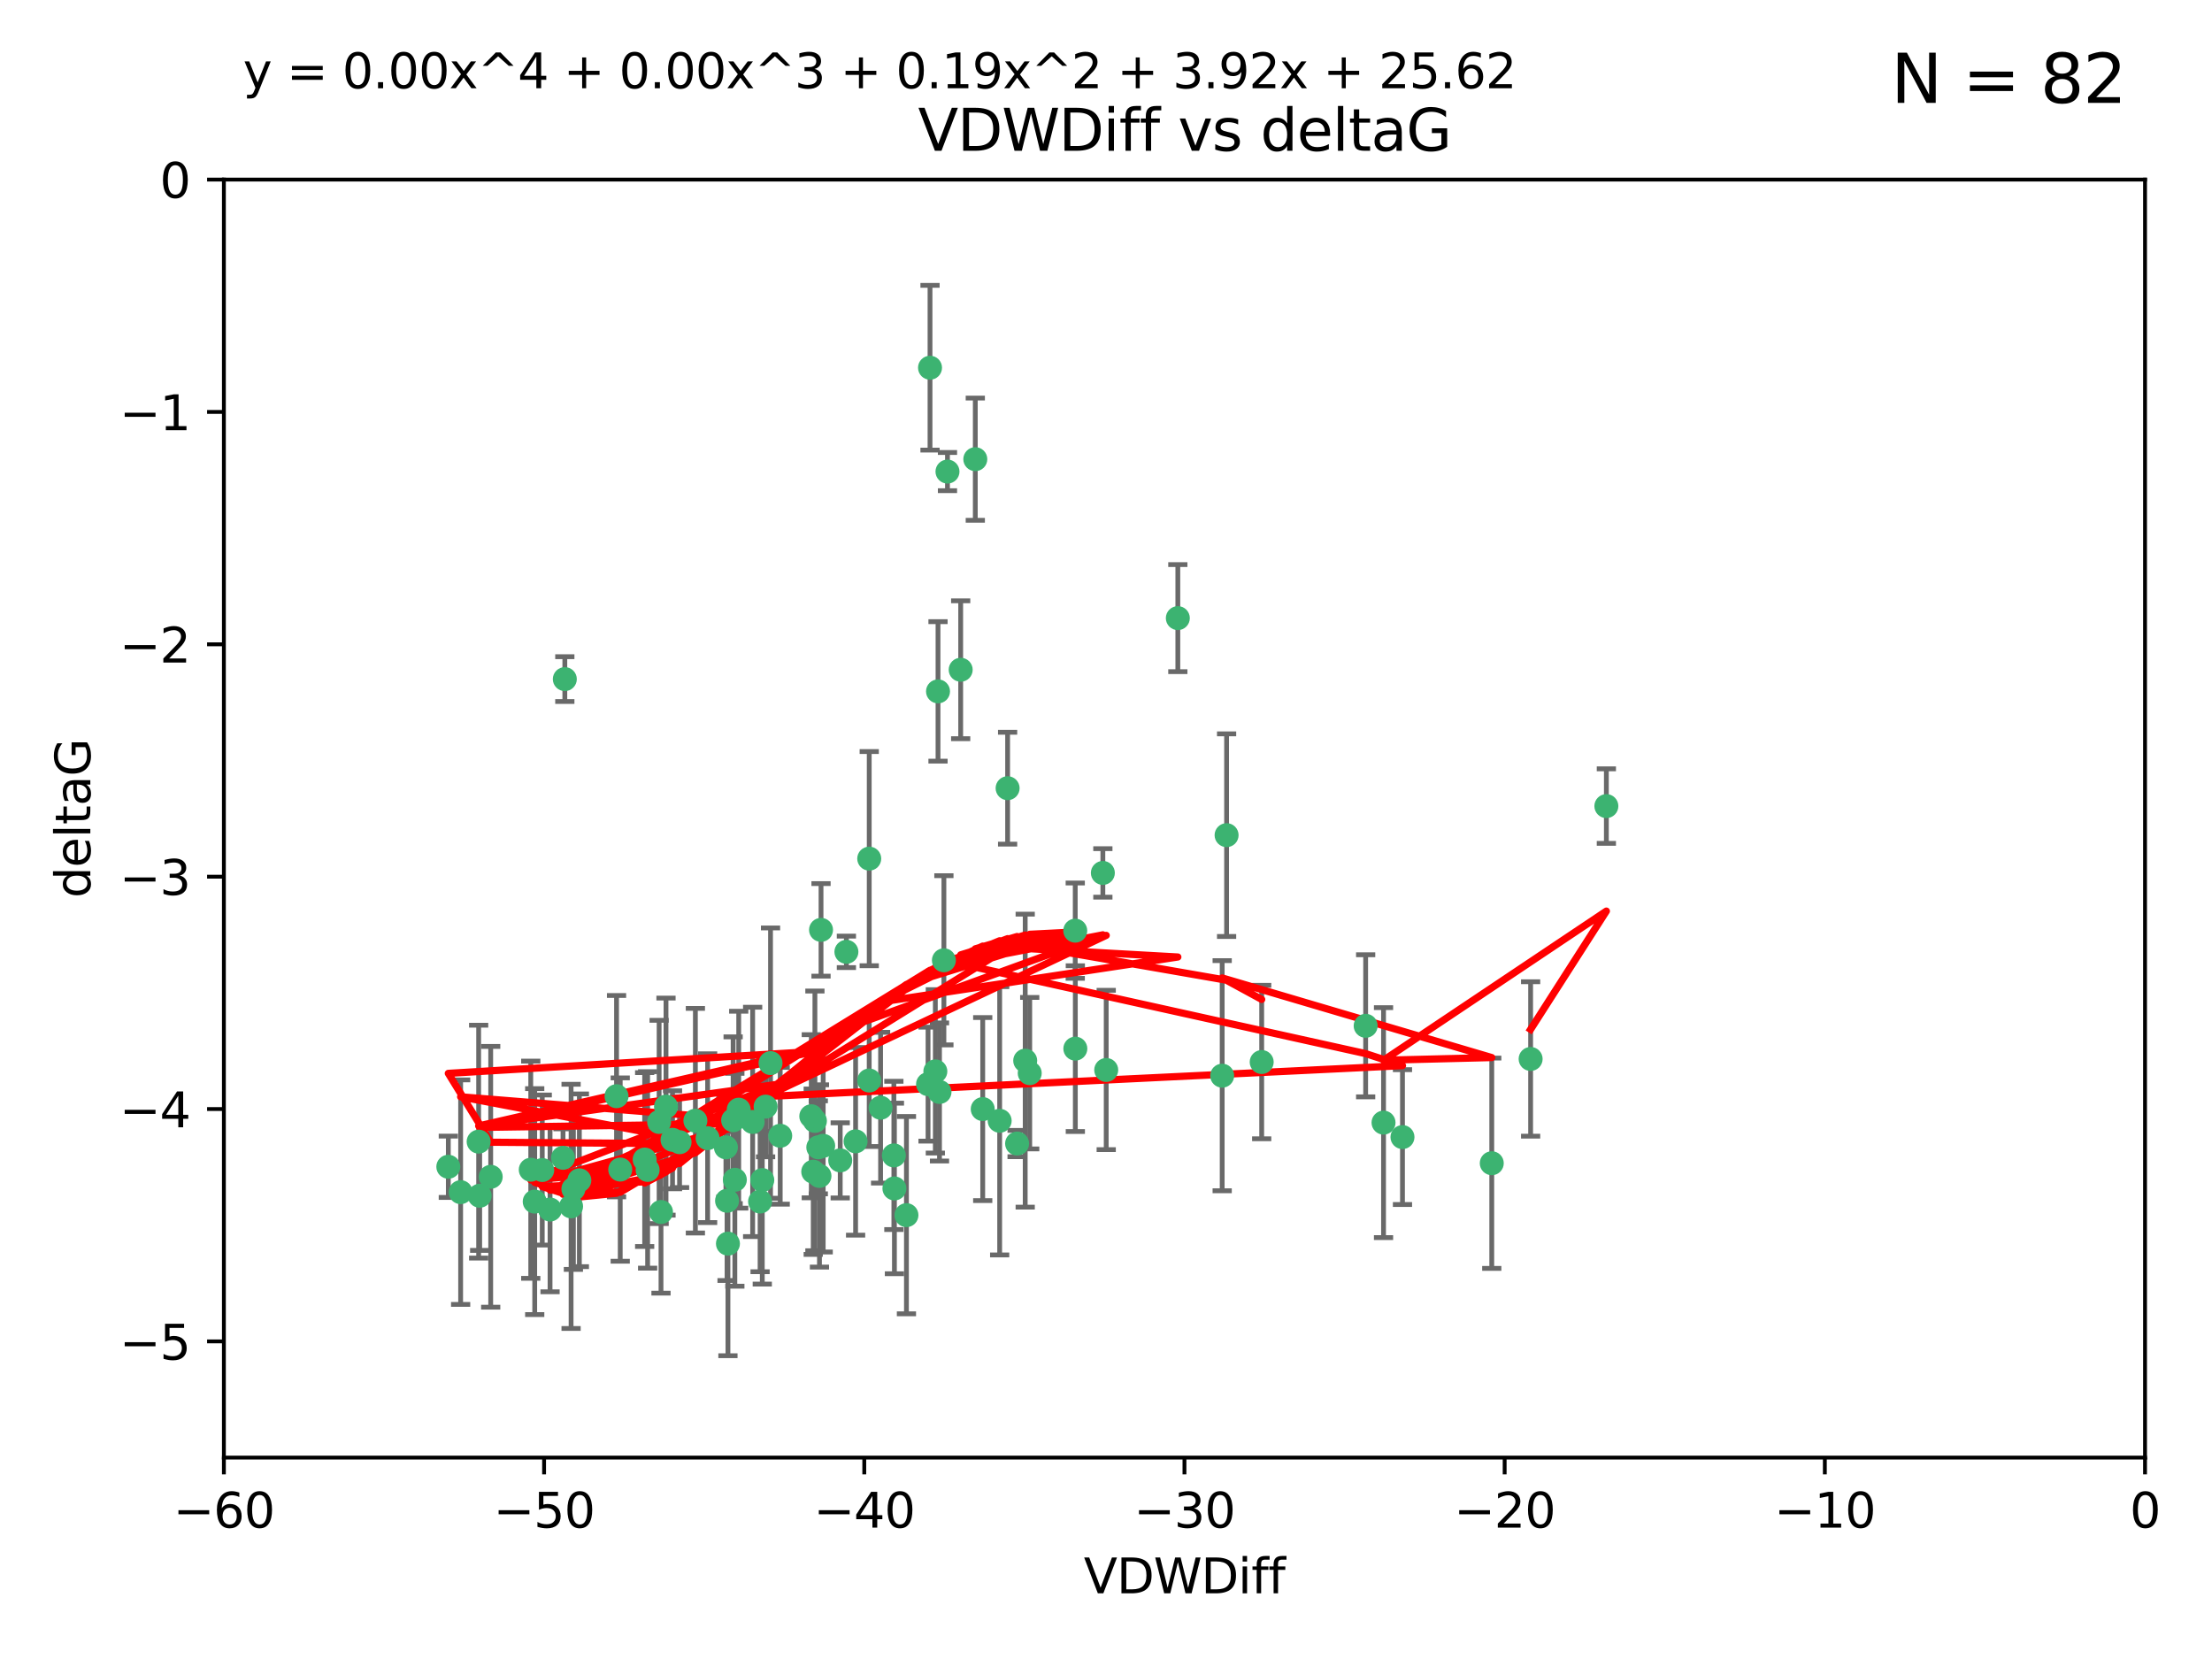 <?xml version="1.0" encoding="utf-8" standalone="no"?>
<!DOCTYPE svg PUBLIC "-//W3C//DTD SVG 1.1//EN"
  "http://www.w3.org/Graphics/SVG/1.1/DTD/svg11.dtd">
<svg xmlns:xlink="http://www.w3.org/1999/xlink" width="460.8pt" height="345.6pt" viewBox="0 0 460.8 345.6" xmlns="http://www.w3.org/2000/svg" version="1.1">
 <defs>
  <style type="text/css">*{stroke-linejoin: round; stroke-linecap: butt}</style>
 </defs>
 <g id="figure_1">
  <g id="patch_1">
   <path d="M 0 345.6 
L 460.8 345.6 
L 460.8 0 
L 0 0 
z
" style="fill: #ffffff"/>
  </g>
  <g id="axes_1">
   <g id="patch_2">
    <path d="M 46.64 303.64 
L 446.85 303.64 
L 446.85 37.411 
L 46.64 37.411 
z
" style="fill: #ffffff"/>
   </g>
   <g id="PathCollection_1">
    <defs>
     <path id="m5078ff8842" d="M 0 1.118 
C 0.297 1.118 0.581 1 0.791 0.791 
C 1 0.581 1.118 0.297 1.118 0 
C 1.118 -0.297 1 -0.581 0.791 -0.791 
C 0.581 -1 0.297 -1.118 0 -1.118 
C -0.297 -1.118 -0.581 -1 -0.791 -0.791 
C -1 -0.581 -1.118 -0.297 -1.118 0 
C -1.118 0.297 -1 0.581 -0.791 0.791 
C -0.581 1 -0.297 1.118 0 1.118 
z
" style="stroke: #3cb371"/>
    </defs>
    <g clip-path="url(#pf5aaa70495)">
     <use xlink:href="#m5078ff8842" x="151.221" y="239.011" style="fill: #3cb371; stroke: #3cb371"/>
     <use xlink:href="#m5078ff8842" x="111.391" y="250.316" style="fill: #3cb371; stroke: #3cb371"/>
     <use xlink:href="#m5078ff8842" x="120.692" y="245.88" style="fill: #3cb371; stroke: #3cb371"/>
     <use xlink:href="#m5078ff8842" x="128.438" y="228.355" style="fill: #3cb371; stroke: #3cb371"/>
     <use xlink:href="#m5078ff8842" x="153.89" y="231.167" style="fill: #3cb371; stroke: #3cb371"/>
     <use xlink:href="#m5078ff8842" x="95.96" y="248.347" style="fill: #3cb371; stroke: #3cb371"/>
     <use xlink:href="#m5078ff8842" x="147.41" y="237.101" style="fill: #3cb371; stroke: #3cb371"/>
     <use xlink:href="#m5078ff8842" x="102.222" y="245.151" style="fill: #3cb371; stroke: #3cb371"/>
     <use xlink:href="#m5078ff8842" x="93.393" y="243.057" style="fill: #3cb371; stroke: #3cb371"/>
     <use xlink:href="#m5078ff8842" x="170.466" y="239.012" style="fill: #3cb371; stroke: #3cb371"/>
     <use xlink:href="#m5078ff8842" x="186.325" y="247.575" style="fill: #3cb371; stroke: #3cb371"/>
     <use xlink:href="#m5078ff8842" x="170.71" y="244.971" style="fill: #3cb371; stroke: #3cb371"/>
     <use xlink:href="#m5078ff8842" x="99.927" y="249.096" style="fill: #3cb371; stroke: #3cb371"/>
     <use xlink:href="#m5078ff8842" x="152.724" y="233.364" style="fill: #3cb371; stroke: #3cb371"/>
     <use xlink:href="#m5078ff8842" x="151.46" y="250.142" style="fill: #3cb371; stroke: #3cb371"/>
     <use xlink:href="#m5078ff8842" x="129.205" y="243.641" style="fill: #3cb371; stroke: #3cb371"/>
     <use xlink:href="#m5078ff8842" x="114.586" y="251.967" style="fill: #3cb371; stroke: #3cb371"/>
     <use xlink:href="#m5078ff8842" x="160.515" y="221.462" style="fill: #3cb371; stroke: #3cb371"/>
     <use xlink:href="#m5078ff8842" x="181.071" y="225.088" style="fill: #3cb371; stroke: #3cb371"/>
     <use xlink:href="#m5078ff8842" x="169.007" y="232.534" style="fill: #3cb371; stroke: #3cb371"/>
     <use xlink:href="#m5078ff8842" x="169.761" y="233.502" style="fill: #3cb371; stroke: #3cb371"/>
     <use xlink:href="#m5078ff8842" x="138.74" y="230.526" style="fill: #3cb371; stroke: #3cb371"/>
     <use xlink:href="#m5078ff8842" x="134.295" y="241.556" style="fill: #3cb371; stroke: #3cb371"/>
     <use xlink:href="#m5078ff8842" x="140.098" y="237.443" style="fill: #3cb371; stroke: #3cb371"/>
     <use xlink:href="#m5078ff8842" x="110.566" y="243.675" style="fill: #3cb371; stroke: #3cb371"/>
     <use xlink:href="#m5078ff8842" x="162.533" y="236.602" style="fill: #3cb371; stroke: #3cb371"/>
     <use xlink:href="#m5078ff8842" x="99.711" y="237.823" style="fill: #3cb371; stroke: #3cb371"/>
     <use xlink:href="#m5078ff8842" x="171.486" y="238.695" style="fill: #3cb371; stroke: #3cb371"/>
     <use xlink:href="#m5078ff8842" x="186.209" y="240.695" style="fill: #3cb371; stroke: #3cb371"/>
     <use xlink:href="#m5078ff8842" x="181.077" y="178.869" style="fill: #3cb371; stroke: #3cb371"/>
     <use xlink:href="#m5078ff8842" x="119.448" y="247.682" style="fill: #3cb371; stroke: #3cb371"/>
     <use xlink:href="#m5078ff8842" x="118.968" y="251.31" style="fill: #3cb371; stroke: #3cb371"/>
     <use xlink:href="#m5078ff8842" x="112.961" y="243.739" style="fill: #3cb371; stroke: #3cb371"/>
     <use xlink:href="#m5078ff8842" x="134.911" y="243.713" style="fill: #3cb371; stroke: #3cb371"/>
     <use xlink:href="#m5078ff8842" x="158.798" y="245.83" style="fill: #3cb371; stroke: #3cb371"/>
     <use xlink:href="#m5078ff8842" x="156.79" y="233.712" style="fill: #3cb371; stroke: #3cb371"/>
     <use xlink:href="#m5078ff8842" x="175.035" y="241.73" style="fill: #3cb371; stroke: #3cb371"/>
     <use xlink:href="#m5078ff8842" x="141.568" y="237.937" style="fill: #3cb371; stroke: #3cb371"/>
     <use xlink:href="#m5078ff8842" x="171.035" y="193.709" style="fill: #3cb371; stroke: #3cb371"/>
     <use xlink:href="#m5078ff8842" x="153.083" y="245.769" style="fill: #3cb371; stroke: #3cb371"/>
     <use xlink:href="#m5078ff8842" x="169.413" y="244.088" style="fill: #3cb371; stroke: #3cb371"/>
     <use xlink:href="#m5078ff8842" x="151.644" y="259.074" style="fill: #3cb371; stroke: #3cb371"/>
     <use xlink:href="#m5078ff8842" x="117.663" y="141.469" style="fill: #3cb371; stroke: #3cb371"/>
     <use xlink:href="#m5078ff8842" x="193.74" y="76.602" style="fill: #3cb371; stroke: #3cb371"/>
     <use xlink:href="#m5078ff8842" x="144.861" y="233.462" style="fill: #3cb371; stroke: #3cb371"/>
     <use xlink:href="#m5078ff8842" x="117.288" y="241.193" style="fill: #3cb371; stroke: #3cb371"/>
     <use xlink:href="#m5078ff8842" x="137.308" y="233.723" style="fill: #3cb371; stroke: #3cb371"/>
     <use xlink:href="#m5078ff8842" x="137.699" y="252.481" style="fill: #3cb371; stroke: #3cb371"/>
     <use xlink:href="#m5078ff8842" x="158.341" y="250.302" style="fill: #3cb371; stroke: #3cb371"/>
     <use xlink:href="#m5078ff8842" x="214.511" y="223.559" style="fill: #3cb371; stroke: #3cb371"/>
     <use xlink:href="#m5078ff8842" x="223.993" y="193.873" style="fill: #3cb371; stroke: #3cb371"/>
     <use xlink:href="#m5078ff8842" x="203.173" y="95.653" style="fill: #3cb371; stroke: #3cb371"/>
     <use xlink:href="#m5078ff8842" x="211.88" y="238.222" style="fill: #3cb371; stroke: #3cb371"/>
     <use xlink:href="#m5078ff8842" x="195.715" y="227.477" style="fill: #3cb371; stroke: #3cb371"/>
     <use xlink:href="#m5078ff8842" x="178.237" y="237.76" style="fill: #3cb371; stroke: #3cb371"/>
     <use xlink:href="#m5078ff8842" x="188.828" y="253.138" style="fill: #3cb371; stroke: #3cb371"/>
     <use xlink:href="#m5078ff8842" x="224.011" y="218.451" style="fill: #3cb371; stroke: #3cb371"/>
     <use xlink:href="#m5078ff8842" x="193.329" y="225.849" style="fill: #3cb371; stroke: #3cb371"/>
     <use xlink:href="#m5078ff8842" x="204.72" y="231.04" style="fill: #3cb371; stroke: #3cb371"/>
     <use xlink:href="#m5078ff8842" x="245.364" y="128.766" style="fill: #3cb371; stroke: #3cb371"/>
     <use xlink:href="#m5078ff8842" x="183.443" y="230.756" style="fill: #3cb371; stroke: #3cb371"/>
     <use xlink:href="#m5078ff8842" x="209.904" y="164.196" style="fill: #3cb371; stroke: #3cb371"/>
     <use xlink:href="#m5078ff8842" x="196.632" y="200.046" style="fill: #3cb371; stroke: #3cb371"/>
     <use xlink:href="#m5078ff8842" x="197.378" y="98.239" style="fill: #3cb371; stroke: #3cb371"/>
     <use xlink:href="#m5078ff8842" x="284.491" y="213.695" style="fill: #3cb371; stroke: #3cb371"/>
     <use xlink:href="#m5078ff8842" x="292.162" y="236.875" style="fill: #3cb371; stroke: #3cb371"/>
     <use xlink:href="#m5078ff8842" x="159.489" y="230.536" style="fill: #3cb371; stroke: #3cb371"/>
     <use xlink:href="#m5078ff8842" x="230.445" y="222.895" style="fill: #3cb371; stroke: #3cb371"/>
     <use xlink:href="#m5078ff8842" x="200.128" y="139.522" style="fill: #3cb371; stroke: #3cb371"/>
     <use xlink:href="#m5078ff8842" x="213.569" y="220.951" style="fill: #3cb371; stroke: #3cb371"/>
     <use xlink:href="#m5078ff8842" x="195.406" y="144.029" style="fill: #3cb371; stroke: #3cb371"/>
     <use xlink:href="#m5078ff8842" x="176.321" y="198.286" style="fill: #3cb371; stroke: #3cb371"/>
     <use xlink:href="#m5078ff8842" x="229.746" y="181.846" style="fill: #3cb371; stroke: #3cb371"/>
     <use xlink:href="#m5078ff8842" x="194.849" y="223.183" style="fill: #3cb371; stroke: #3cb371"/>
     <use xlink:href="#m5078ff8842" x="208.249" y="233.481" style="fill: #3cb371; stroke: #3cb371"/>
     <use xlink:href="#m5078ff8842" x="255.522" y="173.979" style="fill: #3cb371; stroke: #3cb371"/>
     <use xlink:href="#m5078ff8842" x="262.833" y="221.242" style="fill: #3cb371; stroke: #3cb371"/>
     <use xlink:href="#m5078ff8842" x="254.602" y="224.085" style="fill: #3cb371; stroke: #3cb371"/>
     <use xlink:href="#m5078ff8842" x="310.762" y="242.322" style="fill: #3cb371; stroke: #3cb371"/>
     <use xlink:href="#m5078ff8842" x="288.215" y="233.861" style="fill: #3cb371; stroke: #3cb371"/>
     <use xlink:href="#m5078ff8842" x="334.635" y="167.925" style="fill: #3cb371; stroke: #3cb371"/>
     <use xlink:href="#m5078ff8842" x="318.857" y="220.6" style="fill: #3cb371; stroke: #3cb371"/>
    </g>
   </g>
   <g id="matplotlib.axis_1">
    <g id="xtick_1">
     <g id="line2d_1">
      <defs>
       <path id="m4d2080044b" d="M 0 0 
L 0 3.5 
" style="stroke: #000000; stroke-width: 0.8"/>
      </defs>
      <g>
       <use xlink:href="#m4d2080044b" x="46.64" y="303.64" style="stroke: #000000; stroke-width: 0.8"/>
      </g>
     </g>
     <g id="text_1">
      <!-- −60 -->
      <g transform="translate(36.088 318.238)scale(0.1 -0.1)">
       <defs>
        <path id="DejaVuSans-2212" d="M 678 2272 
L 4684 2272 
L 4684 1741 
L 678 1741 
L 678 2272 
z
" transform="scale(0.016)"/>
        <path id="DejaVuSans-36" d="M 2113 2584 
Q 1688 2584 1439 2293 
Q 1191 2003 1191 1497 
Q 1191 994 1439 701 
Q 1688 409 2113 409 
Q 2538 409 2786 701 
Q 3034 994 3034 1497 
Q 3034 2003 2786 2293 
Q 2538 2584 2113 2584 
z
M 3366 4563 
L 3366 3988 
Q 3128 4100 2886 4159 
Q 2644 4219 2406 4219 
Q 1781 4219 1451 3797 
Q 1122 3375 1075 2522 
Q 1259 2794 1537 2939 
Q 1816 3084 2150 3084 
Q 2853 3084 3261 2657 
Q 3669 2231 3669 1497 
Q 3669 778 3244 343 
Q 2819 -91 2113 -91 
Q 1303 -91 875 529 
Q 447 1150 447 2328 
Q 447 3434 972 4092 
Q 1497 4750 2381 4750 
Q 2619 4750 2861 4703 
Q 3103 4656 3366 4563 
z
" transform="scale(0.016)"/>
        <path id="DejaVuSans-30" d="M 2034 4250 
Q 1547 4250 1301 3770 
Q 1056 3291 1056 2328 
Q 1056 1369 1301 889 
Q 1547 409 2034 409 
Q 2525 409 2770 889 
Q 3016 1369 3016 2328 
Q 3016 3291 2770 3770 
Q 2525 4250 2034 4250 
z
M 2034 4750 
Q 2819 4750 3233 4129 
Q 3647 3509 3647 2328 
Q 3647 1150 3233 529 
Q 2819 -91 2034 -91 
Q 1250 -91 836 529 
Q 422 1150 422 2328 
Q 422 3509 836 4129 
Q 1250 4750 2034 4750 
z
" transform="scale(0.016)"/>
       </defs>
       <use xlink:href="#DejaVuSans-2212"/>
       <use xlink:href="#DejaVuSans-36" x="83.789"/>
       <use xlink:href="#DejaVuSans-30" x="147.412"/>
      </g>
     </g>
    </g>
    <g id="xtick_2">
     <g id="line2d_2">
      <g>
       <use xlink:href="#m4d2080044b" x="113.342" y="303.64" style="stroke: #000000; stroke-width: 0.8"/>
      </g>
     </g>
     <g id="text_2">
      <!-- −50 -->
      <g transform="translate(102.789 318.238)scale(0.1 -0.1)">
       <defs>
        <path id="DejaVuSans-35" d="M 691 4666 
L 3169 4666 
L 3169 4134 
L 1269 4134 
L 1269 2991 
Q 1406 3038 1543 3061 
Q 1681 3084 1819 3084 
Q 2600 3084 3056 2656 
Q 3513 2228 3513 1497 
Q 3513 744 3044 326 
Q 2575 -91 1722 -91 
Q 1428 -91 1123 -41 
Q 819 9 494 109 
L 494 744 
Q 775 591 1075 516 
Q 1375 441 1709 441 
Q 2250 441 2565 725 
Q 2881 1009 2881 1497 
Q 2881 1984 2565 2268 
Q 2250 2553 1709 2553 
Q 1456 2553 1204 2497 
Q 953 2441 691 2322 
L 691 4666 
z
" transform="scale(0.016)"/>
       </defs>
       <use xlink:href="#DejaVuSans-2212"/>
       <use xlink:href="#DejaVuSans-35" x="83.789"/>
       <use xlink:href="#DejaVuSans-30" x="147.412"/>
      </g>
     </g>
    </g>
    <g id="xtick_3">
     <g id="line2d_3">
      <g>
       <use xlink:href="#m4d2080044b" x="180.043" y="303.64" style="stroke: #000000; stroke-width: 0.8"/>
      </g>
     </g>
     <g id="text_3">
      <!-- −40 -->
      <g transform="translate(169.491 318.238)scale(0.1 -0.1)">
       <defs>
        <path id="DejaVuSans-34" d="M 2419 4116 
L 825 1625 
L 2419 1625 
L 2419 4116 
z
M 2253 4666 
L 3047 4666 
L 3047 1625 
L 3713 1625 
L 3713 1100 
L 3047 1100 
L 3047 0 
L 2419 0 
L 2419 1100 
L 313 1100 
L 313 1709 
L 2253 4666 
z
" transform="scale(0.016)"/>
       </defs>
       <use xlink:href="#DejaVuSans-2212"/>
       <use xlink:href="#DejaVuSans-34" x="83.789"/>
       <use xlink:href="#DejaVuSans-30" x="147.412"/>
      </g>
     </g>
    </g>
    <g id="xtick_4">
     <g id="line2d_4">
      <g>
       <use xlink:href="#m4d2080044b" x="246.745" y="303.64" style="stroke: #000000; stroke-width: 0.8"/>
      </g>
     </g>
     <g id="text_4">
      <!-- −30 -->
      <g transform="translate(236.193 318.238)scale(0.1 -0.1)">
       <defs>
        <path id="DejaVuSans-33" d="M 2597 2516 
Q 3050 2419 3304 2112 
Q 3559 1806 3559 1356 
Q 3559 666 3084 287 
Q 2609 -91 1734 -91 
Q 1441 -91 1130 -33 
Q 819 25 488 141 
L 488 750 
Q 750 597 1062 519 
Q 1375 441 1716 441 
Q 2309 441 2620 675 
Q 2931 909 2931 1356 
Q 2931 1769 2642 2001 
Q 2353 2234 1838 2234 
L 1294 2234 
L 1294 2753 
L 1863 2753 
Q 2328 2753 2575 2939 
Q 2822 3125 2822 3475 
Q 2822 3834 2567 4026 
Q 2313 4219 1838 4219 
Q 1578 4219 1281 4162 
Q 984 4106 628 3988 
L 628 4550 
Q 988 4650 1302 4700 
Q 1616 4750 1894 4750 
Q 2613 4750 3031 4423 
Q 3450 4097 3450 3541 
Q 3450 3153 3228 2886 
Q 3006 2619 2597 2516 
z
" transform="scale(0.016)"/>
       </defs>
       <use xlink:href="#DejaVuSans-2212"/>
       <use xlink:href="#DejaVuSans-33" x="83.789"/>
       <use xlink:href="#DejaVuSans-30" x="147.412"/>
      </g>
     </g>
    </g>
    <g id="xtick_5">
     <g id="line2d_5">
      <g>
       <use xlink:href="#m4d2080044b" x="313.447" y="303.64" style="stroke: #000000; stroke-width: 0.8"/>
      </g>
     </g>
     <g id="text_5">
      <!-- −20 -->
      <g transform="translate(302.894 318.238)scale(0.1 -0.1)">
       <defs>
        <path id="DejaVuSans-32" d="M 1228 531 
L 3431 531 
L 3431 0 
L 469 0 
L 469 531 
Q 828 903 1448 1529 
Q 2069 2156 2228 2338 
Q 2531 2678 2651 2914 
Q 2772 3150 2772 3378 
Q 2772 3750 2511 3984 
Q 2250 4219 1831 4219 
Q 1534 4219 1204 4116 
Q 875 4013 500 3803 
L 500 4441 
Q 881 4594 1212 4672 
Q 1544 4750 1819 4750 
Q 2544 4750 2975 4387 
Q 3406 4025 3406 3419 
Q 3406 3131 3298 2873 
Q 3191 2616 2906 2266 
Q 2828 2175 2409 1742 
Q 1991 1309 1228 531 
z
" transform="scale(0.016)"/>
       </defs>
       <use xlink:href="#DejaVuSans-2212"/>
       <use xlink:href="#DejaVuSans-32" x="83.789"/>
       <use xlink:href="#DejaVuSans-30" x="147.412"/>
      </g>
     </g>
    </g>
    <g id="xtick_6">
     <g id="line2d_6">
      <g>
       <use xlink:href="#m4d2080044b" x="380.148" y="303.64" style="stroke: #000000; stroke-width: 0.8"/>
      </g>
     </g>
     <g id="text_6">
      <!-- −10 -->
      <g transform="translate(369.596 318.238)scale(0.1 -0.1)">
       <defs>
        <path id="DejaVuSans-31" d="M 794 531 
L 1825 531 
L 1825 4091 
L 703 3866 
L 703 4441 
L 1819 4666 
L 2450 4666 
L 2450 531 
L 3481 531 
L 3481 0 
L 794 0 
L 794 531 
z
" transform="scale(0.016)"/>
       </defs>
       <use xlink:href="#DejaVuSans-2212"/>
       <use xlink:href="#DejaVuSans-31" x="83.789"/>
       <use xlink:href="#DejaVuSans-30" x="147.412"/>
      </g>
     </g>
    </g>
    <g id="xtick_7">
     <g id="line2d_7">
      <g>
       <use xlink:href="#m4d2080044b" x="446.85" y="303.64" style="stroke: #000000; stroke-width: 0.8"/>
      </g>
     </g>
     <g id="text_7">
      <!-- 0 -->
      <g transform="translate(443.669 318.238)scale(0.1 -0.1)">
       <use xlink:href="#DejaVuSans-30"/>
      </g>
     </g>
    </g>
    <g id="text_8">
     <!-- VDWDiff -->
     <g transform="translate(225.772 331.917)scale(0.1 -0.1)">
      <defs>
       <path id="DejaVuSans-56" d="M 1831 0 
L 50 4666 
L 709 4666 
L 2188 738 
L 3669 4666 
L 4325 4666 
L 2547 0 
L 1831 0 
z
" transform="scale(0.016)"/>
       <path id="DejaVuSans-44" d="M 1259 4147 
L 1259 519 
L 2022 519 
Q 2988 519 3436 956 
Q 3884 1394 3884 2338 
Q 3884 3275 3436 3711 
Q 2988 4147 2022 4147 
L 1259 4147 
z
M 628 4666 
L 1925 4666 
Q 3281 4666 3915 4102 
Q 4550 3538 4550 2338 
Q 4550 1131 3912 565 
Q 3275 0 1925 0 
L 628 0 
L 628 4666 
z
" transform="scale(0.016)"/>
       <path id="DejaVuSans-57" d="M 213 4666 
L 850 4666 
L 1831 722 
L 2809 4666 
L 3519 4666 
L 4500 722 
L 5478 4666 
L 6119 4666 
L 4947 0 
L 4153 0 
L 3169 4050 
L 2175 0 
L 1381 0 
L 213 4666 
z
" transform="scale(0.016)"/>
       <path id="DejaVuSans-69" d="M 603 3500 
L 1178 3500 
L 1178 0 
L 603 0 
L 603 3500 
z
M 603 4863 
L 1178 4863 
L 1178 4134 
L 603 4134 
L 603 4863 
z
" transform="scale(0.016)"/>
       <path id="DejaVuSans-66" d="M 2375 4863 
L 2375 4384 
L 1825 4384 
Q 1516 4384 1395 4259 
Q 1275 4134 1275 3809 
L 1275 3500 
L 2222 3500 
L 2222 3053 
L 1275 3053 
L 1275 0 
L 697 0 
L 697 3053 
L 147 3053 
L 147 3500 
L 697 3500 
L 697 3744 
Q 697 4328 969 4595 
Q 1241 4863 1831 4863 
L 2375 4863 
z
" transform="scale(0.016)"/>
      </defs>
      <use xlink:href="#DejaVuSans-56"/>
      <use xlink:href="#DejaVuSans-44" x="68.408"/>
      <use xlink:href="#DejaVuSans-57" x="145.41"/>
      <use xlink:href="#DejaVuSans-44" x="244.287"/>
      <use xlink:href="#DejaVuSans-69" x="321.289"/>
      <use xlink:href="#DejaVuSans-66" x="349.072"/>
      <use xlink:href="#DejaVuSans-66" x="384.277"/>
     </g>
    </g>
   </g>
   <g id="matplotlib.axis_2">
    <g id="ytick_1">
     <g id="line2d_8">
      <defs>
       <path id="m4b2781b616" d="M 0 0 
L -3.5 0 
" style="stroke: #000000; stroke-width: 0.8"/>
      </defs>
      <g>
       <use xlink:href="#m4b2781b616" x="46.64" y="279.437" style="stroke: #000000; stroke-width: 0.8"/>
      </g>
     </g>
     <g id="text_9">
      <!-- −5 -->
      <g transform="translate(24.898 283.237)scale(0.1 -0.1)">
       <use xlink:href="#DejaVuSans-2212"/>
       <use xlink:href="#DejaVuSans-35" x="83.789"/>
      </g>
     </g>
    </g>
    <g id="ytick_2">
     <g id="line2d_9">
      <g>
       <use xlink:href="#m4b2781b616" x="46.64" y="231.032" style="stroke: #000000; stroke-width: 0.8"/>
      </g>
     </g>
     <g id="text_10">
      <!-- −4 -->
      <g transform="translate(24.898 234.831)scale(0.1 -0.1)">
       <use xlink:href="#DejaVuSans-2212"/>
       <use xlink:href="#DejaVuSans-34" x="83.789"/>
      </g>
     </g>
    </g>
    <g id="ytick_3">
     <g id="line2d_10">
      <g>
       <use xlink:href="#m4b2781b616" x="46.64" y="182.627" style="stroke: #000000; stroke-width: 0.8"/>
      </g>
     </g>
     <g id="text_11">
      <!-- −3 -->
      <g transform="translate(24.898 186.426)scale(0.1 -0.1)">
       <use xlink:href="#DejaVuSans-2212"/>
       <use xlink:href="#DejaVuSans-33" x="83.789"/>
      </g>
     </g>
    </g>
    <g id="ytick_4">
     <g id="line2d_11">
      <g>
       <use xlink:href="#m4b2781b616" x="46.64" y="134.222" style="stroke: #000000; stroke-width: 0.8"/>
      </g>
     </g>
     <g id="text_12">
      <!-- −2 -->
      <g transform="translate(24.898 138.021)scale(0.1 -0.1)">
       <use xlink:href="#DejaVuSans-2212"/>
       <use xlink:href="#DejaVuSans-32" x="83.789"/>
      </g>
     </g>
    </g>
    <g id="ytick_5">
     <g id="line2d_12">
      <g>
       <use xlink:href="#m4b2781b616" x="46.64" y="85.816" style="stroke: #000000; stroke-width: 0.8"/>
      </g>
     </g>
     <g id="text_13">
      <!-- −1 -->
      <g transform="translate(24.898 89.616)scale(0.1 -0.1)">
       <use xlink:href="#DejaVuSans-2212"/>
       <use xlink:href="#DejaVuSans-31" x="83.789"/>
      </g>
     </g>
    </g>
    <g id="ytick_6">
     <g id="line2d_13">
      <g>
       <use xlink:href="#m4b2781b616" x="46.64" y="37.411" style="stroke: #000000; stroke-width: 0.8"/>
      </g>
     </g>
     <g id="text_14">
      <!-- 0 -->
      <g transform="translate(33.278 41.21)scale(0.1 -0.1)">
       <use xlink:href="#DejaVuSans-30"/>
      </g>
     </g>
    </g>
    <g id="text_15">
     <!-- deltaG -->
     <g transform="translate(18.818 187.064)rotate(-90)scale(0.1 -0.1)">
      <defs>
       <path id="DejaVuSans-64" d="M 2906 2969 
L 2906 4863 
L 3481 4863 
L 3481 0 
L 2906 0 
L 2906 525 
Q 2725 213 2448 61 
Q 2172 -91 1784 -91 
Q 1150 -91 751 415 
Q 353 922 353 1747 
Q 353 2572 751 3078 
Q 1150 3584 1784 3584 
Q 2172 3584 2448 3432 
Q 2725 3281 2906 2969 
z
M 947 1747 
Q 947 1113 1208 752 
Q 1469 391 1925 391 
Q 2381 391 2643 752 
Q 2906 1113 2906 1747 
Q 2906 2381 2643 2742 
Q 2381 3103 1925 3103 
Q 1469 3103 1208 2742 
Q 947 2381 947 1747 
z
" transform="scale(0.016)"/>
       <path id="DejaVuSans-65" d="M 3597 1894 
L 3597 1613 
L 953 1613 
Q 991 1019 1311 708 
Q 1631 397 2203 397 
Q 2534 397 2845 478 
Q 3156 559 3463 722 
L 3463 178 
Q 3153 47 2828 -22 
Q 2503 -91 2169 -91 
Q 1331 -91 842 396 
Q 353 884 353 1716 
Q 353 2575 817 3079 
Q 1281 3584 2069 3584 
Q 2775 3584 3186 3129 
Q 3597 2675 3597 1894 
z
M 3022 2063 
Q 3016 2534 2758 2815 
Q 2500 3097 2075 3097 
Q 1594 3097 1305 2825 
Q 1016 2553 972 2059 
L 3022 2063 
z
" transform="scale(0.016)"/>
       <path id="DejaVuSans-6c" d="M 603 4863 
L 1178 4863 
L 1178 0 
L 603 0 
L 603 4863 
z
" transform="scale(0.016)"/>
       <path id="DejaVuSans-74" d="M 1172 4494 
L 1172 3500 
L 2356 3500 
L 2356 3053 
L 1172 3053 
L 1172 1153 
Q 1172 725 1289 603 
Q 1406 481 1766 481 
L 2356 481 
L 2356 0 
L 1766 0 
Q 1100 0 847 248 
Q 594 497 594 1153 
L 594 3053 
L 172 3053 
L 172 3500 
L 594 3500 
L 594 4494 
L 1172 4494 
z
" transform="scale(0.016)"/>
       <path id="DejaVuSans-61" d="M 2194 1759 
Q 1497 1759 1228 1600 
Q 959 1441 959 1056 
Q 959 750 1161 570 
Q 1363 391 1709 391 
Q 2188 391 2477 730 
Q 2766 1069 2766 1631 
L 2766 1759 
L 2194 1759 
z
M 3341 1997 
L 3341 0 
L 2766 0 
L 2766 531 
Q 2569 213 2275 61 
Q 1981 -91 1556 -91 
Q 1019 -91 701 211 
Q 384 513 384 1019 
Q 384 1609 779 1909 
Q 1175 2209 1959 2209 
L 2766 2209 
L 2766 2266 
Q 2766 2663 2505 2880 
Q 2244 3097 1772 3097 
Q 1472 3097 1187 3025 
Q 903 2953 641 2809 
L 641 3341 
Q 956 3463 1253 3523 
Q 1550 3584 1831 3584 
Q 2591 3584 2966 3190 
Q 3341 2797 3341 1997 
z
" transform="scale(0.016)"/>
       <path id="DejaVuSans-47" d="M 3809 666 
L 3809 1919 
L 2778 1919 
L 2778 2438 
L 4434 2438 
L 4434 434 
Q 4069 175 3628 42 
Q 3188 -91 2688 -91 
Q 1594 -91 976 548 
Q 359 1188 359 2328 
Q 359 3472 976 4111 
Q 1594 4750 2688 4750 
Q 3144 4750 3555 4637 
Q 3966 4525 4313 4306 
L 4313 3634 
Q 3963 3931 3569 4081 
Q 3175 4231 2741 4231 
Q 1884 4231 1454 3753 
Q 1025 3275 1025 2328 
Q 1025 1384 1454 906 
Q 1884 428 2741 428 
Q 3075 428 3337 486 
Q 3600 544 3809 666 
z
" transform="scale(0.016)"/>
      </defs>
      <use xlink:href="#DejaVuSans-64"/>
      <use xlink:href="#DejaVuSans-65" x="63.477"/>
      <use xlink:href="#DejaVuSans-6c" x="125"/>
      <use xlink:href="#DejaVuSans-74" x="152.783"/>
      <use xlink:href="#DejaVuSans-61" x="191.992"/>
      <use xlink:href="#DejaVuSans-47" x="253.271"/>
     </g>
    </g>
   </g>
   <g id="LineCollection_1">
    <path d="M 151.221 249.332 
L 151.221 228.691 
" clip-path="url(#pf5aaa70495)" style="fill: none; stroke: #696969"/>
    <path d="M 111.391 273.851 
L 111.391 226.78 
" clip-path="url(#pf5aaa70495)" style="fill: none; stroke: #696969"/>
    <path d="M 120.692 263.87 
L 120.692 227.891 
" clip-path="url(#pf5aaa70495)" style="fill: none; stroke: #696969"/>
    <path d="M 128.438 249.329 
L 128.438 207.382 
" clip-path="url(#pf5aaa70495)" style="fill: none; stroke: #696969"/>
    <path d="M 153.89 251.678 
L 153.89 210.656 
" clip-path="url(#pf5aaa70495)" style="fill: none; stroke: #696969"/>
    <path d="M 95.96 271.729 
L 95.96 224.965 
" clip-path="url(#pf5aaa70495)" style="fill: none; stroke: #696969"/>
    <path d="M 147.41 254.682 
L 147.41 219.519 
" clip-path="url(#pf5aaa70495)" style="fill: none; stroke: #696969"/>
    <path d="M 102.222 272.312 
L 102.222 217.99 
" clip-path="url(#pf5aaa70495)" style="fill: none; stroke: #696969"/>
    <path d="M 93.393 249.446 
L 93.393 236.669 
" clip-path="url(#pf5aaa70495)" style="fill: none; stroke: #696969"/>
    <path d="M 170.466 248.696 
L 170.466 229.327 
" clip-path="url(#pf5aaa70495)" style="fill: none; stroke: #696969"/>
    <path d="M 186.325 265.34 
L 186.325 229.81 
" clip-path="url(#pf5aaa70495)" style="fill: none; stroke: #696969"/>
    <path d="M 170.71 263.96 
L 170.71 225.982 
" clip-path="url(#pf5aaa70495)" style="fill: none; stroke: #696969"/>
    <path d="M 99.927 260.481 
L 99.927 237.71 
" clip-path="url(#pf5aaa70495)" style="fill: none; stroke: #696969"/>
    <path d="M 152.724 250.731 
L 152.724 215.997 
" clip-path="url(#pf5aaa70495)" style="fill: none; stroke: #696969"/>
    <path d="M 151.46 266.753 
L 151.46 233.531 
" clip-path="url(#pf5aaa70495)" style="fill: none; stroke: #696969"/>
    <path d="M 129.205 262.737 
L 129.205 224.544 
" clip-path="url(#pf5aaa70495)" style="fill: none; stroke: #696969"/>
    <path d="M 114.586 269.097 
L 114.586 234.836 
" clip-path="url(#pf5aaa70495)" style="fill: none; stroke: #696969"/>
    <path d="M 160.515 249.617 
L 160.515 193.307 
" clip-path="url(#pf5aaa70495)" style="fill: none; stroke: #696969"/>
    <path d="M 181.071 238.836 
L 181.071 211.34 
" clip-path="url(#pf5aaa70495)" style="fill: none; stroke: #696969"/>
    <path d="M 169.007 249.526 
L 169.007 215.542 
" clip-path="url(#pf5aaa70495)" style="fill: none; stroke: #696969"/>
    <path d="M 169.761 260.554 
L 169.761 206.45 
" clip-path="url(#pf5aaa70495)" style="fill: none; stroke: #696969"/>
    <path d="M 138.74 253.132 
L 138.74 207.921 
" clip-path="url(#pf5aaa70495)" style="fill: none; stroke: #696969"/>
    <path d="M 134.295 259.663 
L 134.295 223.449 
" clip-path="url(#pf5aaa70495)" style="fill: none; stroke: #696969"/>
    <path d="M 140.098 247.65 
L 140.098 227.236 
" clip-path="url(#pf5aaa70495)" style="fill: none; stroke: #696969"/>
    <path d="M 110.566 266.303 
L 110.566 221.048 
" clip-path="url(#pf5aaa70495)" style="fill: none; stroke: #696969"/>
    <path d="M 162.533 250.846 
L 162.533 222.359 
" clip-path="url(#pf5aaa70495)" style="fill: none; stroke: #696969"/>
    <path d="M 99.711 262.077 
L 99.711 213.568 
" clip-path="url(#pf5aaa70495)" style="fill: none; stroke: #696969"/>
    <path d="M 171.486 260.812 
L 171.486 216.578 
" clip-path="url(#pf5aaa70495)" style="fill: none; stroke: #696969"/>
    <path d="M 186.209 256.139 
L 186.209 225.251 
" clip-path="url(#pf5aaa70495)" style="fill: none; stroke: #696969"/>
    <path d="M 181.077 201.178 
L 181.077 156.56 
" clip-path="url(#pf5aaa70495)" style="fill: none; stroke: #696969"/>
    <path d="M 119.448 264.439 
L 119.448 230.926 
" clip-path="url(#pf5aaa70495)" style="fill: none; stroke: #696969"/>
    <path d="M 118.968 276.746 
L 118.968 225.873 
" clip-path="url(#pf5aaa70495)" style="fill: none; stroke: #696969"/>
    <path d="M 112.961 259.37 
L 112.961 228.107 
" clip-path="url(#pf5aaa70495)" style="fill: none; stroke: #696969"/>
    <path d="M 134.911 264.178 
L 134.911 223.248 
" clip-path="url(#pf5aaa70495)" style="fill: none; stroke: #696969"/>
    <path d="M 158.798 267.497 
L 158.798 224.162 
" clip-path="url(#pf5aaa70495)" style="fill: none; stroke: #696969"/>
    <path d="M 156.79 257.598 
L 156.79 209.826 
" clip-path="url(#pf5aaa70495)" style="fill: none; stroke: #696969"/>
    <path d="M 175.035 249.557 
L 175.035 233.903 
" clip-path="url(#pf5aaa70495)" style="fill: none; stroke: #696969"/>
    <path d="M 141.568 247.386 
L 141.568 228.488 
" clip-path="url(#pf5aaa70495)" style="fill: none; stroke: #696969"/>
    <path d="M 171.035 203.348 
L 171.035 184.071 
" clip-path="url(#pf5aaa70495)" style="fill: none; stroke: #696969"/>
    <path d="M 153.083 267.941 
L 153.083 223.597 
" clip-path="url(#pf5aaa70495)" style="fill: none; stroke: #696969"/>
    <path d="M 169.413 261.318 
L 169.413 226.858 
" clip-path="url(#pf5aaa70495)" style="fill: none; stroke: #696969"/>
    <path d="M 151.644 282.417 
L 151.644 235.732 
" clip-path="url(#pf5aaa70495)" style="fill: none; stroke: #696969"/>
    <path d="M 117.663 146.137 
L 117.663 136.802 
" clip-path="url(#pf5aaa70495)" style="fill: none; stroke: #696969"/>
    <path d="M 193.74 93.762 
L 193.74 59.442 
" clip-path="url(#pf5aaa70495)" style="fill: none; stroke: #696969"/>
    <path d="M 144.861 256.854 
L 144.861 210.07 
" clip-path="url(#pf5aaa70495)" style="fill: none; stroke: #696969"/>
    <path d="M 117.288 247.22 
L 117.288 235.166 
" clip-path="url(#pf5aaa70495)" style="fill: none; stroke: #696969"/>
    <path d="M 137.308 254.896 
L 137.308 212.549 
" clip-path="url(#pf5aaa70495)" style="fill: none; stroke: #696969"/>
    <path d="M 137.699 269.381 
L 137.699 235.581 
" clip-path="url(#pf5aaa70495)" style="fill: none; stroke: #696969"/>
    <path d="M 158.341 264.925 
L 158.341 235.679 
" clip-path="url(#pf5aaa70495)" style="fill: none; stroke: #696969"/>
    <path d="M 214.511 239.336 
L 214.511 207.781 
" clip-path="url(#pf5aaa70495)" style="fill: none; stroke: #696969"/>
    <path d="M 223.993 203.802 
L 223.993 183.944 
" clip-path="url(#pf5aaa70495)" style="fill: none; stroke: #696969"/>
    <path d="M 203.173 108.382 
L 203.173 82.923 
" clip-path="url(#pf5aaa70495)" style="fill: none; stroke: #696969"/>
    <path d="M 211.88 240.963 
L 211.88 235.481 
" clip-path="url(#pf5aaa70495)" style="fill: none; stroke: #696969"/>
    <path d="M 195.715 241.86 
L 195.715 213.095 
" clip-path="url(#pf5aaa70495)" style="fill: none; stroke: #696969"/>
    <path d="M 178.237 257.301 
L 178.237 218.218 
" clip-path="url(#pf5aaa70495)" style="fill: none; stroke: #696969"/>
    <path d="M 188.828 273.691 
L 188.828 232.586 
" clip-path="url(#pf5aaa70495)" style="fill: none; stroke: #696969"/>
    <path d="M 224.011 235.713 
L 224.011 201.188 
" clip-path="url(#pf5aaa70495)" style="fill: none; stroke: #696969"/>
    <path d="M 193.329 237.72 
L 193.329 213.978 
" clip-path="url(#pf5aaa70495)" style="fill: none; stroke: #696969"/>
    <path d="M 204.72 250.104 
L 204.72 211.975 
" clip-path="url(#pf5aaa70495)" style="fill: none; stroke: #696969"/>
    <path d="M 245.364 139.92 
L 245.364 117.611 
" clip-path="url(#pf5aaa70495)" style="fill: none; stroke: #696969"/>
    <path d="M 183.443 246.458 
L 183.443 215.054 
" clip-path="url(#pf5aaa70495)" style="fill: none; stroke: #696969"/>
    <path d="M 209.904 175.847 
L 209.904 152.545 
" clip-path="url(#pf5aaa70495)" style="fill: none; stroke: #696969"/>
    <path d="M 196.632 217.668 
L 196.632 182.424 
" clip-path="url(#pf5aaa70495)" style="fill: none; stroke: #696969"/>
    <path d="M 197.378 102.217 
L 197.378 94.26 
" clip-path="url(#pf5aaa70495)" style="fill: none; stroke: #696969"/>
    <path d="M 284.491 228.496 
L 284.491 198.895 
" clip-path="url(#pf5aaa70495)" style="fill: none; stroke: #696969"/>
    <path d="M 292.162 250.922 
L 292.162 222.829 
" clip-path="url(#pf5aaa70495)" style="fill: none; stroke: #696969"/>
    <path d="M 159.489 240.987 
L 159.489 220.084 
" clip-path="url(#pf5aaa70495)" style="fill: none; stroke: #696969"/>
    <path d="M 230.445 239.489 
L 230.445 206.3 
" clip-path="url(#pf5aaa70495)" style="fill: none; stroke: #696969"/>
    <path d="M 200.128 153.884 
L 200.128 125.16 
" clip-path="url(#pf5aaa70495)" style="fill: none; stroke: #696969"/>
    <path d="M 213.569 251.471 
L 213.569 190.431 
" clip-path="url(#pf5aaa70495)" style="fill: none; stroke: #696969"/>
    <path d="M 195.406 158.556 
L 195.406 129.503 
" clip-path="url(#pf5aaa70495)" style="fill: none; stroke: #696969"/>
    <path d="M 176.321 201.563 
L 176.321 195.009 
" clip-path="url(#pf5aaa70495)" style="fill: none; stroke: #696969"/>
    <path d="M 229.746 186.895 
L 229.746 176.797 
" clip-path="url(#pf5aaa70495)" style="fill: none; stroke: #696969"/>
    <path d="M 194.849 240.197 
L 194.849 206.168 
" clip-path="url(#pf5aaa70495)" style="fill: none; stroke: #696969"/>
    <path d="M 208.249 261.427 
L 208.249 205.535 
" clip-path="url(#pf5aaa70495)" style="fill: none; stroke: #696969"/>
    <path d="M 255.522 195.085 
L 255.522 152.873 
" clip-path="url(#pf5aaa70495)" style="fill: none; stroke: #696969"/>
    <path d="M 262.833 237.227 
L 262.833 205.257 
" clip-path="url(#pf5aaa70495)" style="fill: none; stroke: #696969"/>
    <path d="M 254.602 248.056 
L 254.602 200.114 
" clip-path="url(#pf5aaa70495)" style="fill: none; stroke: #696969"/>
    <path d="M 310.762 264.227 
L 310.762 220.417 
" clip-path="url(#pf5aaa70495)" style="fill: none; stroke: #696969"/>
    <path d="M 288.215 257.815 
L 288.215 209.906 
" clip-path="url(#pf5aaa70495)" style="fill: none; stroke: #696969"/>
    <path d="M 334.635 175.69 
L 334.635 160.161 
" clip-path="url(#pf5aaa70495)" style="fill: none; stroke: #696969"/>
    <path d="M 318.857 236.686 
L 318.857 204.513 
" clip-path="url(#pf5aaa70495)" style="fill: none; stroke: #696969"/>
   </g>
   <g id="line2d_14">
    <defs>
     <path id="m25df409e46" d="M 2 0 
L -2 -0 
" style="stroke: #696969"/>
    </defs>
    <g clip-path="url(#pf5aaa70495)">
     <use xlink:href="#m25df409e46" x="151.221" y="249.332" style="fill: #696969; stroke: #696969"/>
     <use xlink:href="#m25df409e46" x="111.391" y="273.851" style="fill: #696969; stroke: #696969"/>
     <use xlink:href="#m25df409e46" x="120.692" y="263.87" style="fill: #696969; stroke: #696969"/>
     <use xlink:href="#m25df409e46" x="128.438" y="249.329" style="fill: #696969; stroke: #696969"/>
     <use xlink:href="#m25df409e46" x="153.89" y="251.678" style="fill: #696969; stroke: #696969"/>
     <use xlink:href="#m25df409e46" x="95.96" y="271.729" style="fill: #696969; stroke: #696969"/>
     <use xlink:href="#m25df409e46" x="147.41" y="254.682" style="fill: #696969; stroke: #696969"/>
     <use xlink:href="#m25df409e46" x="102.222" y="272.312" style="fill: #696969; stroke: #696969"/>
     <use xlink:href="#m25df409e46" x="93.393" y="249.446" style="fill: #696969; stroke: #696969"/>
     <use xlink:href="#m25df409e46" x="170.466" y="248.696" style="fill: #696969; stroke: #696969"/>
     <use xlink:href="#m25df409e46" x="186.325" y="265.34" style="fill: #696969; stroke: #696969"/>
     <use xlink:href="#m25df409e46" x="170.71" y="263.96" style="fill: #696969; stroke: #696969"/>
     <use xlink:href="#m25df409e46" x="99.927" y="260.481" style="fill: #696969; stroke: #696969"/>
     <use xlink:href="#m25df409e46" x="152.724" y="250.731" style="fill: #696969; stroke: #696969"/>
     <use xlink:href="#m25df409e46" x="151.46" y="266.753" style="fill: #696969; stroke: #696969"/>
     <use xlink:href="#m25df409e46" x="129.205" y="262.737" style="fill: #696969; stroke: #696969"/>
     <use xlink:href="#m25df409e46" x="114.586" y="269.097" style="fill: #696969; stroke: #696969"/>
     <use xlink:href="#m25df409e46" x="160.515" y="249.617" style="fill: #696969; stroke: #696969"/>
     <use xlink:href="#m25df409e46" x="181.071" y="238.836" style="fill: #696969; stroke: #696969"/>
     <use xlink:href="#m25df409e46" x="169.007" y="249.526" style="fill: #696969; stroke: #696969"/>
     <use xlink:href="#m25df409e46" x="169.761" y="260.554" style="fill: #696969; stroke: #696969"/>
     <use xlink:href="#m25df409e46" x="138.74" y="253.132" style="fill: #696969; stroke: #696969"/>
     <use xlink:href="#m25df409e46" x="134.295" y="259.663" style="fill: #696969; stroke: #696969"/>
     <use xlink:href="#m25df409e46" x="140.098" y="247.65" style="fill: #696969; stroke: #696969"/>
     <use xlink:href="#m25df409e46" x="110.566" y="266.303" style="fill: #696969; stroke: #696969"/>
     <use xlink:href="#m25df409e46" x="162.533" y="250.846" style="fill: #696969; stroke: #696969"/>
     <use xlink:href="#m25df409e46" x="99.711" y="262.077" style="fill: #696969; stroke: #696969"/>
     <use xlink:href="#m25df409e46" x="171.486" y="260.812" style="fill: #696969; stroke: #696969"/>
     <use xlink:href="#m25df409e46" x="186.209" y="256.139" style="fill: #696969; stroke: #696969"/>
     <use xlink:href="#m25df409e46" x="181.077" y="201.178" style="fill: #696969; stroke: #696969"/>
     <use xlink:href="#m25df409e46" x="119.448" y="264.439" style="fill: #696969; stroke: #696969"/>
     <use xlink:href="#m25df409e46" x="118.968" y="276.746" style="fill: #696969; stroke: #696969"/>
     <use xlink:href="#m25df409e46" x="112.961" y="259.37" style="fill: #696969; stroke: #696969"/>
     <use xlink:href="#m25df409e46" x="134.911" y="264.178" style="fill: #696969; stroke: #696969"/>
     <use xlink:href="#m25df409e46" x="158.798" y="267.497" style="fill: #696969; stroke: #696969"/>
     <use xlink:href="#m25df409e46" x="156.79" y="257.598" style="fill: #696969; stroke: #696969"/>
     <use xlink:href="#m25df409e46" x="175.035" y="249.557" style="fill: #696969; stroke: #696969"/>
     <use xlink:href="#m25df409e46" x="141.568" y="247.386" style="fill: #696969; stroke: #696969"/>
     <use xlink:href="#m25df409e46" x="171.035" y="203.348" style="fill: #696969; stroke: #696969"/>
     <use xlink:href="#m25df409e46" x="153.083" y="267.941" style="fill: #696969; stroke: #696969"/>
     <use xlink:href="#m25df409e46" x="169.413" y="261.318" style="fill: #696969; stroke: #696969"/>
     <use xlink:href="#m25df409e46" x="151.644" y="282.417" style="fill: #696969; stroke: #696969"/>
     <use xlink:href="#m25df409e46" x="117.663" y="146.137" style="fill: #696969; stroke: #696969"/>
     <use xlink:href="#m25df409e46" x="193.74" y="93.762" style="fill: #696969; stroke: #696969"/>
     <use xlink:href="#m25df409e46" x="144.861" y="256.854" style="fill: #696969; stroke: #696969"/>
     <use xlink:href="#m25df409e46" x="117.288" y="247.22" style="fill: #696969; stroke: #696969"/>
     <use xlink:href="#m25df409e46" x="137.308" y="254.896" style="fill: #696969; stroke: #696969"/>
     <use xlink:href="#m25df409e46" x="137.699" y="269.381" style="fill: #696969; stroke: #696969"/>
     <use xlink:href="#m25df409e46" x="158.341" y="264.925" style="fill: #696969; stroke: #696969"/>
     <use xlink:href="#m25df409e46" x="214.511" y="239.336" style="fill: #696969; stroke: #696969"/>
     <use xlink:href="#m25df409e46" x="223.993" y="203.802" style="fill: #696969; stroke: #696969"/>
     <use xlink:href="#m25df409e46" x="203.173" y="108.382" style="fill: #696969; stroke: #696969"/>
     <use xlink:href="#m25df409e46" x="211.88" y="240.963" style="fill: #696969; stroke: #696969"/>
     <use xlink:href="#m25df409e46" x="195.715" y="241.86" style="fill: #696969; stroke: #696969"/>
     <use xlink:href="#m25df409e46" x="178.237" y="257.301" style="fill: #696969; stroke: #696969"/>
     <use xlink:href="#m25df409e46" x="188.828" y="273.691" style="fill: #696969; stroke: #696969"/>
     <use xlink:href="#m25df409e46" x="224.011" y="235.713" style="fill: #696969; stroke: #696969"/>
     <use xlink:href="#m25df409e46" x="193.329" y="237.72" style="fill: #696969; stroke: #696969"/>
     <use xlink:href="#m25df409e46" x="204.72" y="250.104" style="fill: #696969; stroke: #696969"/>
     <use xlink:href="#m25df409e46" x="245.364" y="139.92" style="fill: #696969; stroke: #696969"/>
     <use xlink:href="#m25df409e46" x="183.443" y="246.458" style="fill: #696969; stroke: #696969"/>
     <use xlink:href="#m25df409e46" x="209.904" y="175.847" style="fill: #696969; stroke: #696969"/>
     <use xlink:href="#m25df409e46" x="196.632" y="217.668" style="fill: #696969; stroke: #696969"/>
     <use xlink:href="#m25df409e46" x="197.378" y="102.217" style="fill: #696969; stroke: #696969"/>
     <use xlink:href="#m25df409e46" x="284.491" y="228.496" style="fill: #696969; stroke: #696969"/>
     <use xlink:href="#m25df409e46" x="292.162" y="250.922" style="fill: #696969; stroke: #696969"/>
     <use xlink:href="#m25df409e46" x="159.489" y="240.987" style="fill: #696969; stroke: #696969"/>
     <use xlink:href="#m25df409e46" x="230.445" y="239.489" style="fill: #696969; stroke: #696969"/>
     <use xlink:href="#m25df409e46" x="200.128" y="153.884" style="fill: #696969; stroke: #696969"/>
     <use xlink:href="#m25df409e46" x="213.569" y="251.471" style="fill: #696969; stroke: #696969"/>
     <use xlink:href="#m25df409e46" x="195.406" y="158.556" style="fill: #696969; stroke: #696969"/>
     <use xlink:href="#m25df409e46" x="176.321" y="201.563" style="fill: #696969; stroke: #696969"/>
     <use xlink:href="#m25df409e46" x="229.746" y="186.895" style="fill: #696969; stroke: #696969"/>
     <use xlink:href="#m25df409e46" x="194.849" y="240.197" style="fill: #696969; stroke: #696969"/>
     <use xlink:href="#m25df409e46" x="208.249" y="261.427" style="fill: #696969; stroke: #696969"/>
     <use xlink:href="#m25df409e46" x="255.522" y="195.085" style="fill: #696969; stroke: #696969"/>
     <use xlink:href="#m25df409e46" x="262.833" y="237.227" style="fill: #696969; stroke: #696969"/>
     <use xlink:href="#m25df409e46" x="254.602" y="248.056" style="fill: #696969; stroke: #696969"/>
     <use xlink:href="#m25df409e46" x="310.762" y="264.227" style="fill: #696969; stroke: #696969"/>
     <use xlink:href="#m25df409e46" x="288.215" y="257.815" style="fill: #696969; stroke: #696969"/>
     <use xlink:href="#m25df409e46" x="334.635" y="175.69" style="fill: #696969; stroke: #696969"/>
     <use xlink:href="#m25df409e46" x="318.857" y="236.686" style="fill: #696969; stroke: #696969"/>
    </g>
   </g>
   <g id="line2d_15">
    <g clip-path="url(#pf5aaa70495)">
     <use xlink:href="#m25df409e46" x="151.221" y="228.691" style="fill: #696969; stroke: #696969"/>
     <use xlink:href="#m25df409e46" x="111.391" y="226.78" style="fill: #696969; stroke: #696969"/>
     <use xlink:href="#m25df409e46" x="120.692" y="227.891" style="fill: #696969; stroke: #696969"/>
     <use xlink:href="#m25df409e46" x="128.438" y="207.382" style="fill: #696969; stroke: #696969"/>
     <use xlink:href="#m25df409e46" x="153.89" y="210.656" style="fill: #696969; stroke: #696969"/>
     <use xlink:href="#m25df409e46" x="95.96" y="224.965" style="fill: #696969; stroke: #696969"/>
     <use xlink:href="#m25df409e46" x="147.41" y="219.519" style="fill: #696969; stroke: #696969"/>
     <use xlink:href="#m25df409e46" x="102.222" y="217.99" style="fill: #696969; stroke: #696969"/>
     <use xlink:href="#m25df409e46" x="93.393" y="236.669" style="fill: #696969; stroke: #696969"/>
     <use xlink:href="#m25df409e46" x="170.466" y="229.327" style="fill: #696969; stroke: #696969"/>
     <use xlink:href="#m25df409e46" x="186.325" y="229.81" style="fill: #696969; stroke: #696969"/>
     <use xlink:href="#m25df409e46" x="170.71" y="225.982" style="fill: #696969; stroke: #696969"/>
     <use xlink:href="#m25df409e46" x="99.927" y="237.71" style="fill: #696969; stroke: #696969"/>
     <use xlink:href="#m25df409e46" x="152.724" y="215.997" style="fill: #696969; stroke: #696969"/>
     <use xlink:href="#m25df409e46" x="151.46" y="233.531" style="fill: #696969; stroke: #696969"/>
     <use xlink:href="#m25df409e46" x="129.205" y="224.544" style="fill: #696969; stroke: #696969"/>
     <use xlink:href="#m25df409e46" x="114.586" y="234.836" style="fill: #696969; stroke: #696969"/>
     <use xlink:href="#m25df409e46" x="160.515" y="193.307" style="fill: #696969; stroke: #696969"/>
     <use xlink:href="#m25df409e46" x="181.071" y="211.34" style="fill: #696969; stroke: #696969"/>
     <use xlink:href="#m25df409e46" x="169.007" y="215.542" style="fill: #696969; stroke: #696969"/>
     <use xlink:href="#m25df409e46" x="169.761" y="206.45" style="fill: #696969; stroke: #696969"/>
     <use xlink:href="#m25df409e46" x="138.74" y="207.921" style="fill: #696969; stroke: #696969"/>
     <use xlink:href="#m25df409e46" x="134.295" y="223.449" style="fill: #696969; stroke: #696969"/>
     <use xlink:href="#m25df409e46" x="140.098" y="227.236" style="fill: #696969; stroke: #696969"/>
     <use xlink:href="#m25df409e46" x="110.566" y="221.048" style="fill: #696969; stroke: #696969"/>
     <use xlink:href="#m25df409e46" x="162.533" y="222.359" style="fill: #696969; stroke: #696969"/>
     <use xlink:href="#m25df409e46" x="99.711" y="213.568" style="fill: #696969; stroke: #696969"/>
     <use xlink:href="#m25df409e46" x="171.486" y="216.578" style="fill: #696969; stroke: #696969"/>
     <use xlink:href="#m25df409e46" x="186.209" y="225.251" style="fill: #696969; stroke: #696969"/>
     <use xlink:href="#m25df409e46" x="181.077" y="156.56" style="fill: #696969; stroke: #696969"/>
     <use xlink:href="#m25df409e46" x="119.448" y="230.926" style="fill: #696969; stroke: #696969"/>
     <use xlink:href="#m25df409e46" x="118.968" y="225.873" style="fill: #696969; stroke: #696969"/>
     <use xlink:href="#m25df409e46" x="112.961" y="228.107" style="fill: #696969; stroke: #696969"/>
     <use xlink:href="#m25df409e46" x="134.911" y="223.248" style="fill: #696969; stroke: #696969"/>
     <use xlink:href="#m25df409e46" x="158.798" y="224.162" style="fill: #696969; stroke: #696969"/>
     <use xlink:href="#m25df409e46" x="156.79" y="209.826" style="fill: #696969; stroke: #696969"/>
     <use xlink:href="#m25df409e46" x="175.035" y="233.903" style="fill: #696969; stroke: #696969"/>
     <use xlink:href="#m25df409e46" x="141.568" y="228.488" style="fill: #696969; stroke: #696969"/>
     <use xlink:href="#m25df409e46" x="171.035" y="184.071" style="fill: #696969; stroke: #696969"/>
     <use xlink:href="#m25df409e46" x="153.083" y="223.597" style="fill: #696969; stroke: #696969"/>
     <use xlink:href="#m25df409e46" x="169.413" y="226.858" style="fill: #696969; stroke: #696969"/>
     <use xlink:href="#m25df409e46" x="151.644" y="235.732" style="fill: #696969; stroke: #696969"/>
     <use xlink:href="#m25df409e46" x="117.663" y="136.802" style="fill: #696969; stroke: #696969"/>
     <use xlink:href="#m25df409e46" x="193.74" y="59.442" style="fill: #696969; stroke: #696969"/>
     <use xlink:href="#m25df409e46" x="144.861" y="210.07" style="fill: #696969; stroke: #696969"/>
     <use xlink:href="#m25df409e46" x="117.288" y="235.166" style="fill: #696969; stroke: #696969"/>
     <use xlink:href="#m25df409e46" x="137.308" y="212.549" style="fill: #696969; stroke: #696969"/>
     <use xlink:href="#m25df409e46" x="137.699" y="235.581" style="fill: #696969; stroke: #696969"/>
     <use xlink:href="#m25df409e46" x="158.341" y="235.679" style="fill: #696969; stroke: #696969"/>
     <use xlink:href="#m25df409e46" x="214.511" y="207.781" style="fill: #696969; stroke: #696969"/>
     <use xlink:href="#m25df409e46" x="223.993" y="183.944" style="fill: #696969; stroke: #696969"/>
     <use xlink:href="#m25df409e46" x="203.173" y="82.923" style="fill: #696969; stroke: #696969"/>
     <use xlink:href="#m25df409e46" x="211.88" y="235.481" style="fill: #696969; stroke: #696969"/>
     <use xlink:href="#m25df409e46" x="195.715" y="213.095" style="fill: #696969; stroke: #696969"/>
     <use xlink:href="#m25df409e46" x="178.237" y="218.218" style="fill: #696969; stroke: #696969"/>
     <use xlink:href="#m25df409e46" x="188.828" y="232.586" style="fill: #696969; stroke: #696969"/>
     <use xlink:href="#m25df409e46" x="224.011" y="201.188" style="fill: #696969; stroke: #696969"/>
     <use xlink:href="#m25df409e46" x="193.329" y="213.978" style="fill: #696969; stroke: #696969"/>
     <use xlink:href="#m25df409e46" x="204.72" y="211.975" style="fill: #696969; stroke: #696969"/>
     <use xlink:href="#m25df409e46" x="245.364" y="117.611" style="fill: #696969; stroke: #696969"/>
     <use xlink:href="#m25df409e46" x="183.443" y="215.054" style="fill: #696969; stroke: #696969"/>
     <use xlink:href="#m25df409e46" x="209.904" y="152.545" style="fill: #696969; stroke: #696969"/>
     <use xlink:href="#m25df409e46" x="196.632" y="182.424" style="fill: #696969; stroke: #696969"/>
     <use xlink:href="#m25df409e46" x="197.378" y="94.26" style="fill: #696969; stroke: #696969"/>
     <use xlink:href="#m25df409e46" x="284.491" y="198.895" style="fill: #696969; stroke: #696969"/>
     <use xlink:href="#m25df409e46" x="292.162" y="222.829" style="fill: #696969; stroke: #696969"/>
     <use xlink:href="#m25df409e46" x="159.489" y="220.084" style="fill: #696969; stroke: #696969"/>
     <use xlink:href="#m25df409e46" x="230.445" y="206.3" style="fill: #696969; stroke: #696969"/>
     <use xlink:href="#m25df409e46" x="200.128" y="125.16" style="fill: #696969; stroke: #696969"/>
     <use xlink:href="#m25df409e46" x="213.569" y="190.431" style="fill: #696969; stroke: #696969"/>
     <use xlink:href="#m25df409e46" x="195.406" y="129.503" style="fill: #696969; stroke: #696969"/>
     <use xlink:href="#m25df409e46" x="176.321" y="195.009" style="fill: #696969; stroke: #696969"/>
     <use xlink:href="#m25df409e46" x="229.746" y="176.797" style="fill: #696969; stroke: #696969"/>
     <use xlink:href="#m25df409e46" x="194.849" y="206.168" style="fill: #696969; stroke: #696969"/>
     <use xlink:href="#m25df409e46" x="208.249" y="205.535" style="fill: #696969; stroke: #696969"/>
     <use xlink:href="#m25df409e46" x="255.522" y="152.873" style="fill: #696969; stroke: #696969"/>
     <use xlink:href="#m25df409e46" x="262.833" y="205.257" style="fill: #696969; stroke: #696969"/>
     <use xlink:href="#m25df409e46" x="254.602" y="200.114" style="fill: #696969; stroke: #696969"/>
     <use xlink:href="#m25df409e46" x="310.762" y="220.417" style="fill: #696969; stroke: #696969"/>
     <use xlink:href="#m25df409e46" x="288.215" y="209.906" style="fill: #696969; stroke: #696969"/>
     <use xlink:href="#m25df409e46" x="334.635" y="160.161" style="fill: #696969; stroke: #696969"/>
     <use xlink:href="#m25df409e46" x="318.857" y="204.513" style="fill: #696969; stroke: #696969"/>
    </g>
   </g>
   <g id="line2d_16">
    <path d="M 151.221 235.327 
L 111.391 246.32 
L 120.692 249.351 
L 128.438 248.582 
L 153.89 233.154 
L 95.96 228.483 
L 147.41 238.291 
L 102.222 237.948 
L 93.393 223.601 
L 170.466 218.995 
L 186.325 206.727 
L 170.71 218.79 
L 99.927 234.864 
L 152.724 234.111 
L 151.46 235.136 
L 129.205 248.372 
L 114.586 247.916 
L 160.515 227.541 
L 181.071 210.486 
L 169.007 220.232 
L 169.761 219.591 
L 138.74 244.131 
L 134.295 246.453 
L 140.098 243.32 
L 110.566 245.805 
L 162.533 225.8 
L 99.711 234.551 
L 171.486 218.137 
L 186.209 206.807 
L 181.077 210.482 
L 119.448 249.218 
L 118.968 249.146 
L 112.961 247.182 
L 134.911 246.165 
L 158.798 229.016 
L 156.79 230.726 
L 175.035 215.208 
L 141.568 242.393 
L 171.035 218.516 
L 153.083 233.818 
L 169.413 219.886 
L 151.644 234.987 
L 117.663 248.889 
L 193.74 202.12 
L 144.861 240.156 
L 117.288 248.798 
L 137.308 244.938 
L 137.699 244.723 
L 158.341 229.407 
L 214.511 194.628 
L 223.993 194.143 
L 203.173 197.656 
L 211.88 195.094 
L 195.715 201.049 
L 178.237 212.656 
L 188.828 205.074 
L 224.011 194.144 
L 193.329 202.351 
L 204.72 197.088 
L 245.364 199.361 
L 183.443 208.744 
L 209.904 195.539 
L 196.632 200.575 
L 197.378 200.201 
L 284.491 219.487 
L 292.162 221.994 
L 159.489 228.424 
L 230.445 194.855 
L 200.128 198.913 
L 213.569 194.778 
L 195.406 201.211 
L 176.321 214.171 
L 229.746 194.739 
L 194.849 201.51 
L 208.249 195.973 
L 255.522 204.2 
L 262.833 208.198 
L 254.602 203.72 
L 310.762 220.31 
L 288.215 220.868 
L 334.635 189.8 
L 318.857 214.434 
" clip-path="url(#pf5aaa70495)" style="fill: none; stroke: #ff0000; stroke-width: 1.5; stroke-linecap: square"/>
   </g>
   <g id="line2d_17">
    <defs>
     <path id="m5efe9f5b43" d="M 0 2 
C 0.53 2 1.039 1.789 1.414 1.414 
C 1.789 1.039 2 0.53 2 0 
C 2 -0.53 1.789 -1.039 1.414 -1.414 
C 1.039 -1.789 0.53 -2 0 -2 
C -0.53 -2 -1.039 -1.789 -1.414 -1.414 
C -1.789 -1.039 -2 -0.53 -2 0 
C -2 0.53 -1.789 1.039 -1.414 1.414 
C -1.039 1.789 -0.53 2 0 2 
z
" style="stroke: #3cb371"/>
    </defs>
    <g clip-path="url(#pf5aaa70495)">
     <use xlink:href="#m5efe9f5b43" x="151.221" y="239.011" style="fill: #3cb371; stroke: #3cb371"/>
     <use xlink:href="#m5efe9f5b43" x="111.391" y="250.316" style="fill: #3cb371; stroke: #3cb371"/>
     <use xlink:href="#m5efe9f5b43" x="120.692" y="245.88" style="fill: #3cb371; stroke: #3cb371"/>
     <use xlink:href="#m5efe9f5b43" x="128.438" y="228.355" style="fill: #3cb371; stroke: #3cb371"/>
     <use xlink:href="#m5efe9f5b43" x="153.89" y="231.167" style="fill: #3cb371; stroke: #3cb371"/>
     <use xlink:href="#m5efe9f5b43" x="95.96" y="248.347" style="fill: #3cb371; stroke: #3cb371"/>
     <use xlink:href="#m5efe9f5b43" x="147.41" y="237.101" style="fill: #3cb371; stroke: #3cb371"/>
     <use xlink:href="#m5efe9f5b43" x="102.222" y="245.151" style="fill: #3cb371; stroke: #3cb371"/>
     <use xlink:href="#m5efe9f5b43" x="93.393" y="243.057" style="fill: #3cb371; stroke: #3cb371"/>
     <use xlink:href="#m5efe9f5b43" x="170.466" y="239.012" style="fill: #3cb371; stroke: #3cb371"/>
     <use xlink:href="#m5efe9f5b43" x="186.325" y="247.575" style="fill: #3cb371; stroke: #3cb371"/>
     <use xlink:href="#m5efe9f5b43" x="170.71" y="244.971" style="fill: #3cb371; stroke: #3cb371"/>
     <use xlink:href="#m5efe9f5b43" x="99.927" y="249.096" style="fill: #3cb371; stroke: #3cb371"/>
     <use xlink:href="#m5efe9f5b43" x="152.724" y="233.364" style="fill: #3cb371; stroke: #3cb371"/>
     <use xlink:href="#m5efe9f5b43" x="151.46" y="250.142" style="fill: #3cb371; stroke: #3cb371"/>
     <use xlink:href="#m5efe9f5b43" x="129.205" y="243.641" style="fill: #3cb371; stroke: #3cb371"/>
     <use xlink:href="#m5efe9f5b43" x="114.586" y="251.967" style="fill: #3cb371; stroke: #3cb371"/>
     <use xlink:href="#m5efe9f5b43" x="160.515" y="221.462" style="fill: #3cb371; stroke: #3cb371"/>
     <use xlink:href="#m5efe9f5b43" x="181.071" y="225.088" style="fill: #3cb371; stroke: #3cb371"/>
     <use xlink:href="#m5efe9f5b43" x="169.007" y="232.534" style="fill: #3cb371; stroke: #3cb371"/>
     <use xlink:href="#m5efe9f5b43" x="169.761" y="233.502" style="fill: #3cb371; stroke: #3cb371"/>
     <use xlink:href="#m5efe9f5b43" x="138.74" y="230.526" style="fill: #3cb371; stroke: #3cb371"/>
     <use xlink:href="#m5efe9f5b43" x="134.295" y="241.556" style="fill: #3cb371; stroke: #3cb371"/>
     <use xlink:href="#m5efe9f5b43" x="140.098" y="237.443" style="fill: #3cb371; stroke: #3cb371"/>
     <use xlink:href="#m5efe9f5b43" x="110.566" y="243.675" style="fill: #3cb371; stroke: #3cb371"/>
     <use xlink:href="#m5efe9f5b43" x="162.533" y="236.602" style="fill: #3cb371; stroke: #3cb371"/>
     <use xlink:href="#m5efe9f5b43" x="99.711" y="237.823" style="fill: #3cb371; stroke: #3cb371"/>
     <use xlink:href="#m5efe9f5b43" x="171.486" y="238.695" style="fill: #3cb371; stroke: #3cb371"/>
     <use xlink:href="#m5efe9f5b43" x="186.209" y="240.695" style="fill: #3cb371; stroke: #3cb371"/>
     <use xlink:href="#m5efe9f5b43" x="181.077" y="178.869" style="fill: #3cb371; stroke: #3cb371"/>
     <use xlink:href="#m5efe9f5b43" x="119.448" y="247.682" style="fill: #3cb371; stroke: #3cb371"/>
     <use xlink:href="#m5efe9f5b43" x="118.968" y="251.31" style="fill: #3cb371; stroke: #3cb371"/>
     <use xlink:href="#m5efe9f5b43" x="112.961" y="243.739" style="fill: #3cb371; stroke: #3cb371"/>
     <use xlink:href="#m5efe9f5b43" x="134.911" y="243.713" style="fill: #3cb371; stroke: #3cb371"/>
     <use xlink:href="#m5efe9f5b43" x="158.798" y="245.83" style="fill: #3cb371; stroke: #3cb371"/>
     <use xlink:href="#m5efe9f5b43" x="156.79" y="233.712" style="fill: #3cb371; stroke: #3cb371"/>
     <use xlink:href="#m5efe9f5b43" x="175.035" y="241.73" style="fill: #3cb371; stroke: #3cb371"/>
     <use xlink:href="#m5efe9f5b43" x="141.568" y="237.937" style="fill: #3cb371; stroke: #3cb371"/>
     <use xlink:href="#m5efe9f5b43" x="171.035" y="193.709" style="fill: #3cb371; stroke: #3cb371"/>
     <use xlink:href="#m5efe9f5b43" x="153.083" y="245.769" style="fill: #3cb371; stroke: #3cb371"/>
     <use xlink:href="#m5efe9f5b43" x="169.413" y="244.088" style="fill: #3cb371; stroke: #3cb371"/>
     <use xlink:href="#m5efe9f5b43" x="151.644" y="259.074" style="fill: #3cb371; stroke: #3cb371"/>
     <use xlink:href="#m5efe9f5b43" x="117.663" y="141.469" style="fill: #3cb371; stroke: #3cb371"/>
     <use xlink:href="#m5efe9f5b43" x="193.74" y="76.602" style="fill: #3cb371; stroke: #3cb371"/>
     <use xlink:href="#m5efe9f5b43" x="144.861" y="233.462" style="fill: #3cb371; stroke: #3cb371"/>
     <use xlink:href="#m5efe9f5b43" x="117.288" y="241.193" style="fill: #3cb371; stroke: #3cb371"/>
     <use xlink:href="#m5efe9f5b43" x="137.308" y="233.723" style="fill: #3cb371; stroke: #3cb371"/>
     <use xlink:href="#m5efe9f5b43" x="137.699" y="252.481" style="fill: #3cb371; stroke: #3cb371"/>
     <use xlink:href="#m5efe9f5b43" x="158.341" y="250.302" style="fill: #3cb371; stroke: #3cb371"/>
     <use xlink:href="#m5efe9f5b43" x="214.511" y="223.559" style="fill: #3cb371; stroke: #3cb371"/>
     <use xlink:href="#m5efe9f5b43" x="223.993" y="193.873" style="fill: #3cb371; stroke: #3cb371"/>
     <use xlink:href="#m5efe9f5b43" x="203.173" y="95.653" style="fill: #3cb371; stroke: #3cb371"/>
     <use xlink:href="#m5efe9f5b43" x="211.88" y="238.222" style="fill: #3cb371; stroke: #3cb371"/>
     <use xlink:href="#m5efe9f5b43" x="195.715" y="227.477" style="fill: #3cb371; stroke: #3cb371"/>
     <use xlink:href="#m5efe9f5b43" x="178.237" y="237.76" style="fill: #3cb371; stroke: #3cb371"/>
     <use xlink:href="#m5efe9f5b43" x="188.828" y="253.138" style="fill: #3cb371; stroke: #3cb371"/>
     <use xlink:href="#m5efe9f5b43" x="224.011" y="218.451" style="fill: #3cb371; stroke: #3cb371"/>
     <use xlink:href="#m5efe9f5b43" x="193.329" y="225.849" style="fill: #3cb371; stroke: #3cb371"/>
     <use xlink:href="#m5efe9f5b43" x="204.72" y="231.04" style="fill: #3cb371; stroke: #3cb371"/>
     <use xlink:href="#m5efe9f5b43" x="245.364" y="128.766" style="fill: #3cb371; stroke: #3cb371"/>
     <use xlink:href="#m5efe9f5b43" x="183.443" y="230.756" style="fill: #3cb371; stroke: #3cb371"/>
     <use xlink:href="#m5efe9f5b43" x="209.904" y="164.196" style="fill: #3cb371; stroke: #3cb371"/>
     <use xlink:href="#m5efe9f5b43" x="196.632" y="200.046" style="fill: #3cb371; stroke: #3cb371"/>
     <use xlink:href="#m5efe9f5b43" x="197.378" y="98.239" style="fill: #3cb371; stroke: #3cb371"/>
     <use xlink:href="#m5efe9f5b43" x="284.491" y="213.695" style="fill: #3cb371; stroke: #3cb371"/>
     <use xlink:href="#m5efe9f5b43" x="292.162" y="236.875" style="fill: #3cb371; stroke: #3cb371"/>
     <use xlink:href="#m5efe9f5b43" x="159.489" y="230.536" style="fill: #3cb371; stroke: #3cb371"/>
     <use xlink:href="#m5efe9f5b43" x="230.445" y="222.895" style="fill: #3cb371; stroke: #3cb371"/>
     <use xlink:href="#m5efe9f5b43" x="200.128" y="139.522" style="fill: #3cb371; stroke: #3cb371"/>
     <use xlink:href="#m5efe9f5b43" x="213.569" y="220.951" style="fill: #3cb371; stroke: #3cb371"/>
     <use xlink:href="#m5efe9f5b43" x="195.406" y="144.029" style="fill: #3cb371; stroke: #3cb371"/>
     <use xlink:href="#m5efe9f5b43" x="176.321" y="198.286" style="fill: #3cb371; stroke: #3cb371"/>
     <use xlink:href="#m5efe9f5b43" x="229.746" y="181.846" style="fill: #3cb371; stroke: #3cb371"/>
     <use xlink:href="#m5efe9f5b43" x="194.849" y="223.183" style="fill: #3cb371; stroke: #3cb371"/>
     <use xlink:href="#m5efe9f5b43" x="208.249" y="233.481" style="fill: #3cb371; stroke: #3cb371"/>
     <use xlink:href="#m5efe9f5b43" x="255.522" y="173.979" style="fill: #3cb371; stroke: #3cb371"/>
     <use xlink:href="#m5efe9f5b43" x="262.833" y="221.242" style="fill: #3cb371; stroke: #3cb371"/>
     <use xlink:href="#m5efe9f5b43" x="254.602" y="224.085" style="fill: #3cb371; stroke: #3cb371"/>
     <use xlink:href="#m5efe9f5b43" x="310.762" y="242.322" style="fill: #3cb371; stroke: #3cb371"/>
     <use xlink:href="#m5efe9f5b43" x="288.215" y="233.861" style="fill: #3cb371; stroke: #3cb371"/>
     <use xlink:href="#m5efe9f5b43" x="334.635" y="167.925" style="fill: #3cb371; stroke: #3cb371"/>
     <use xlink:href="#m5efe9f5b43" x="318.857" y="220.6" style="fill: #3cb371; stroke: #3cb371"/>
    </g>
   </g>
   <g id="patch_3">
    <path d="M 46.64 303.64 
L 46.64 37.411 
" style="fill: none; stroke: #000000; stroke-width: 0.8; stroke-linejoin: miter; stroke-linecap: square"/>
   </g>
   <g id="patch_4">
    <path d="M 446.85 303.64 
L 446.85 37.411 
" style="fill: none; stroke: #000000; stroke-width: 0.8; stroke-linejoin: miter; stroke-linecap: square"/>
   </g>
   <g id="patch_5">
    <path d="M 46.64 303.64 
L 446.85 303.64 
" style="fill: none; stroke: #000000; stroke-width: 0.8; stroke-linejoin: miter; stroke-linecap: square"/>
   </g>
   <g id="patch_6">
    <path d="M 46.64 37.411 
L 446.85 37.411 
" style="fill: none; stroke: #000000; stroke-width: 0.8; stroke-linejoin: miter; stroke-linecap: square"/>
   </g>
   <g id="text_16">
    <!-- N = 82 -->
    <g transform="translate(393.929 21.426)scale(0.14 -0.14)">
     <defs>
      <path id="DejaVuSans-4e" d="M 628 4666 
L 1478 4666 
L 3547 763 
L 3547 4666 
L 4159 4666 
L 4159 0 
L 3309 0 
L 1241 3903 
L 1241 0 
L 628 0 
L 628 4666 
z
" transform="scale(0.016)"/>
      <path id="DejaVuSans-20" transform="scale(0.016)"/>
      <path id="DejaVuSans-3d" d="M 678 2906 
L 4684 2906 
L 4684 2381 
L 678 2381 
L 678 2906 
z
M 678 1631 
L 4684 1631 
L 4684 1100 
L 678 1100 
L 678 1631 
z
" transform="scale(0.016)"/>
      <path id="DejaVuSans-38" d="M 2034 2216 
Q 1584 2216 1326 1975 
Q 1069 1734 1069 1313 
Q 1069 891 1326 650 
Q 1584 409 2034 409 
Q 2484 409 2743 651 
Q 3003 894 3003 1313 
Q 3003 1734 2745 1975 
Q 2488 2216 2034 2216 
z
M 1403 2484 
Q 997 2584 770 2862 
Q 544 3141 544 3541 
Q 544 4100 942 4425 
Q 1341 4750 2034 4750 
Q 2731 4750 3128 4425 
Q 3525 4100 3525 3541 
Q 3525 3141 3298 2862 
Q 3072 2584 2669 2484 
Q 3125 2378 3379 2068 
Q 3634 1759 3634 1313 
Q 3634 634 3220 271 
Q 2806 -91 2034 -91 
Q 1263 -91 848 271 
Q 434 634 434 1313 
Q 434 1759 690 2068 
Q 947 2378 1403 2484 
z
M 1172 3481 
Q 1172 3119 1398 2916 
Q 1625 2713 2034 2713 
Q 2441 2713 2670 2916 
Q 2900 3119 2900 3481 
Q 2900 3844 2670 4047 
Q 2441 4250 2034 4250 
Q 1625 4250 1398 4047 
Q 1172 3844 1172 3481 
z
" transform="scale(0.016)"/>
     </defs>
     <use xlink:href="#DejaVuSans-4e"/>
     <use xlink:href="#DejaVuSans-20" x="74.805"/>
     <use xlink:href="#DejaVuSans-3d" x="106.592"/>
     <use xlink:href="#DejaVuSans-20" x="190.381"/>
     <use xlink:href="#DejaVuSans-38" x="222.168"/>
     <use xlink:href="#DejaVuSans-32" x="285.791"/>
    </g>
   </g>
   <g id="text_17">
    <!-- y = 0.00x^4 + 0.00x^3 + 0.19x^2 + 3.92x + 25.62 -->
    <g transform="translate(50.642 18.387)scale(0.1 -0.1)">
     <defs>
      <path id="DejaVuSans-79" d="M 2059 -325 
Q 1816 -950 1584 -1140 
Q 1353 -1331 966 -1331 
L 506 -1331 
L 506 -850 
L 844 -850 
Q 1081 -850 1212 -737 
Q 1344 -625 1503 -206 
L 1606 56 
L 191 3500 
L 800 3500 
L 1894 763 
L 2988 3500 
L 3597 3500 
L 2059 -325 
z
" transform="scale(0.016)"/>
      <path id="DejaVuSans-2e" d="M 684 794 
L 1344 794 
L 1344 0 
L 684 0 
L 684 794 
z
" transform="scale(0.016)"/>
      <path id="DejaVuSans-78" d="M 3513 3500 
L 2247 1797 
L 3578 0 
L 2900 0 
L 1881 1375 
L 863 0 
L 184 0 
L 1544 1831 
L 300 3500 
L 978 3500 
L 1906 2253 
L 2834 3500 
L 3513 3500 
z
" transform="scale(0.016)"/>
      <path id="DejaVuSans-5e" d="M 2988 4666 
L 4684 2925 
L 4056 2925 
L 2681 4159 
L 1306 2925 
L 678 2925 
L 2375 4666 
L 2988 4666 
z
" transform="scale(0.016)"/>
      <path id="DejaVuSans-2b" d="M 2944 4013 
L 2944 2272 
L 4684 2272 
L 4684 1741 
L 2944 1741 
L 2944 0 
L 2419 0 
L 2419 1741 
L 678 1741 
L 678 2272 
L 2419 2272 
L 2419 4013 
L 2944 4013 
z
" transform="scale(0.016)"/>
      <path id="DejaVuSans-39" d="M 703 97 
L 703 672 
Q 941 559 1184 500 
Q 1428 441 1663 441 
Q 2288 441 2617 861 
Q 2947 1281 2994 2138 
Q 2813 1869 2534 1725 
Q 2256 1581 1919 1581 
Q 1219 1581 811 2004 
Q 403 2428 403 3163 
Q 403 3881 828 4315 
Q 1253 4750 1959 4750 
Q 2769 4750 3195 4129 
Q 3622 3509 3622 2328 
Q 3622 1225 3098 567 
Q 2575 -91 1691 -91 
Q 1453 -91 1209 -44 
Q 966 3 703 97 
z
M 1959 2075 
Q 2384 2075 2632 2365 
Q 2881 2656 2881 3163 
Q 2881 3666 2632 3958 
Q 2384 4250 1959 4250 
Q 1534 4250 1286 3958 
Q 1038 3666 1038 3163 
Q 1038 2656 1286 2365 
Q 1534 2075 1959 2075 
z
" transform="scale(0.016)"/>
     </defs>
     <use xlink:href="#DejaVuSans-79"/>
     <use xlink:href="#DejaVuSans-20" x="59.18"/>
     <use xlink:href="#DejaVuSans-3d" x="90.967"/>
     <use xlink:href="#DejaVuSans-20" x="174.756"/>
     <use xlink:href="#DejaVuSans-30" x="206.543"/>
     <use xlink:href="#DejaVuSans-2e" x="270.166"/>
     <use xlink:href="#DejaVuSans-30" x="301.953"/>
     <use xlink:href="#DejaVuSans-30" x="365.576"/>
     <use xlink:href="#DejaVuSans-78" x="429.199"/>
     <use xlink:href="#DejaVuSans-5e" x="488.379"/>
     <use xlink:href="#DejaVuSans-34" x="572.168"/>
     <use xlink:href="#DejaVuSans-20" x="635.791"/>
     <use xlink:href="#DejaVuSans-2b" x="667.578"/>
     <use xlink:href="#DejaVuSans-20" x="751.367"/>
     <use xlink:href="#DejaVuSans-30" x="783.154"/>
     <use xlink:href="#DejaVuSans-2e" x="846.777"/>
     <use xlink:href="#DejaVuSans-30" x="878.564"/>
     <use xlink:href="#DejaVuSans-30" x="942.188"/>
     <use xlink:href="#DejaVuSans-78" x="1005.811"/>
     <use xlink:href="#DejaVuSans-5e" x="1064.99"/>
     <use xlink:href="#DejaVuSans-33" x="1148.779"/>
     <use xlink:href="#DejaVuSans-20" x="1212.402"/>
     <use xlink:href="#DejaVuSans-2b" x="1244.189"/>
     <use xlink:href="#DejaVuSans-20" x="1327.979"/>
     <use xlink:href="#DejaVuSans-30" x="1359.766"/>
     <use xlink:href="#DejaVuSans-2e" x="1423.389"/>
     <use xlink:href="#DejaVuSans-31" x="1455.176"/>
     <use xlink:href="#DejaVuSans-39" x="1518.799"/>
     <use xlink:href="#DejaVuSans-78" x="1582.422"/>
     <use xlink:href="#DejaVuSans-5e" x="1641.602"/>
     <use xlink:href="#DejaVuSans-32" x="1725.391"/>
     <use xlink:href="#DejaVuSans-20" x="1789.014"/>
     <use xlink:href="#DejaVuSans-2b" x="1820.801"/>
     <use xlink:href="#DejaVuSans-20" x="1904.59"/>
     <use xlink:href="#DejaVuSans-33" x="1936.377"/>
     <use xlink:href="#DejaVuSans-2e" x="2000"/>
     <use xlink:href="#DejaVuSans-39" x="2031.787"/>
     <use xlink:href="#DejaVuSans-32" x="2095.41"/>
     <use xlink:href="#DejaVuSans-78" x="2159.033"/>
     <use xlink:href="#DejaVuSans-20" x="2218.213"/>
     <use xlink:href="#DejaVuSans-2b" x="2250"/>
     <use xlink:href="#DejaVuSans-20" x="2333.789"/>
     <use xlink:href="#DejaVuSans-32" x="2365.576"/>
     <use xlink:href="#DejaVuSans-35" x="2429.199"/>
     <use xlink:href="#DejaVuSans-2e" x="2492.822"/>
     <use xlink:href="#DejaVuSans-36" x="2524.609"/>
     <use xlink:href="#DejaVuSans-32" x="2588.232"/>
    </g>
   </g>
   <g id="text_18">
    <!-- VDWDiff vs deltaG -->
    <g transform="translate(191.24 31.411)scale(0.12 -0.12)">
     <defs>
      <path id="DejaVuSans-76" d="M 191 3500 
L 800 3500 
L 1894 563 
L 2988 3500 
L 3597 3500 
L 2284 0 
L 1503 0 
L 191 3500 
z
" transform="scale(0.016)"/>
      <path id="DejaVuSans-73" d="M 2834 3397 
L 2834 2853 
Q 2591 2978 2328 3040 
Q 2066 3103 1784 3103 
Q 1356 3103 1142 2972 
Q 928 2841 928 2578 
Q 928 2378 1081 2264 
Q 1234 2150 1697 2047 
L 1894 2003 
Q 2506 1872 2764 1633 
Q 3022 1394 3022 966 
Q 3022 478 2636 193 
Q 2250 -91 1575 -91 
Q 1294 -91 989 -36 
Q 684 19 347 128 
L 347 722 
Q 666 556 975 473 
Q 1284 391 1588 391 
Q 1994 391 2212 530 
Q 2431 669 2431 922 
Q 2431 1156 2273 1281 
Q 2116 1406 1581 1522 
L 1381 1569 
Q 847 1681 609 1914 
Q 372 2147 372 2553 
Q 372 3047 722 3315 
Q 1072 3584 1716 3584 
Q 2034 3584 2315 3537 
Q 2597 3491 2834 3397 
z
" transform="scale(0.016)"/>
     </defs>
     <use xlink:href="#DejaVuSans-56"/>
     <use xlink:href="#DejaVuSans-44" x="68.408"/>
     <use xlink:href="#DejaVuSans-57" x="145.41"/>
     <use xlink:href="#DejaVuSans-44" x="244.287"/>
     <use xlink:href="#DejaVuSans-69" x="321.289"/>
     <use xlink:href="#DejaVuSans-66" x="349.072"/>
     <use xlink:href="#DejaVuSans-66" x="384.277"/>
     <use xlink:href="#DejaVuSans-20" x="419.482"/>
     <use xlink:href="#DejaVuSans-76" x="451.27"/>
     <use xlink:href="#DejaVuSans-73" x="510.449"/>
     <use xlink:href="#DejaVuSans-20" x="562.549"/>
     <use xlink:href="#DejaVuSans-64" x="594.336"/>
     <use xlink:href="#DejaVuSans-65" x="657.812"/>
     <use xlink:href="#DejaVuSans-6c" x="719.336"/>
     <use xlink:href="#DejaVuSans-74" x="747.119"/>
     <use xlink:href="#DejaVuSans-61" x="786.328"/>
     <use xlink:href="#DejaVuSans-47" x="847.607"/>
    </g>
   </g>
  </g>
 </g>
 <defs>
  <clipPath id="pf5aaa70495">
   <rect x="46.64" y="37.411" width="400.21" height="266.229"/>
  </clipPath>
 </defs>
</svg>
